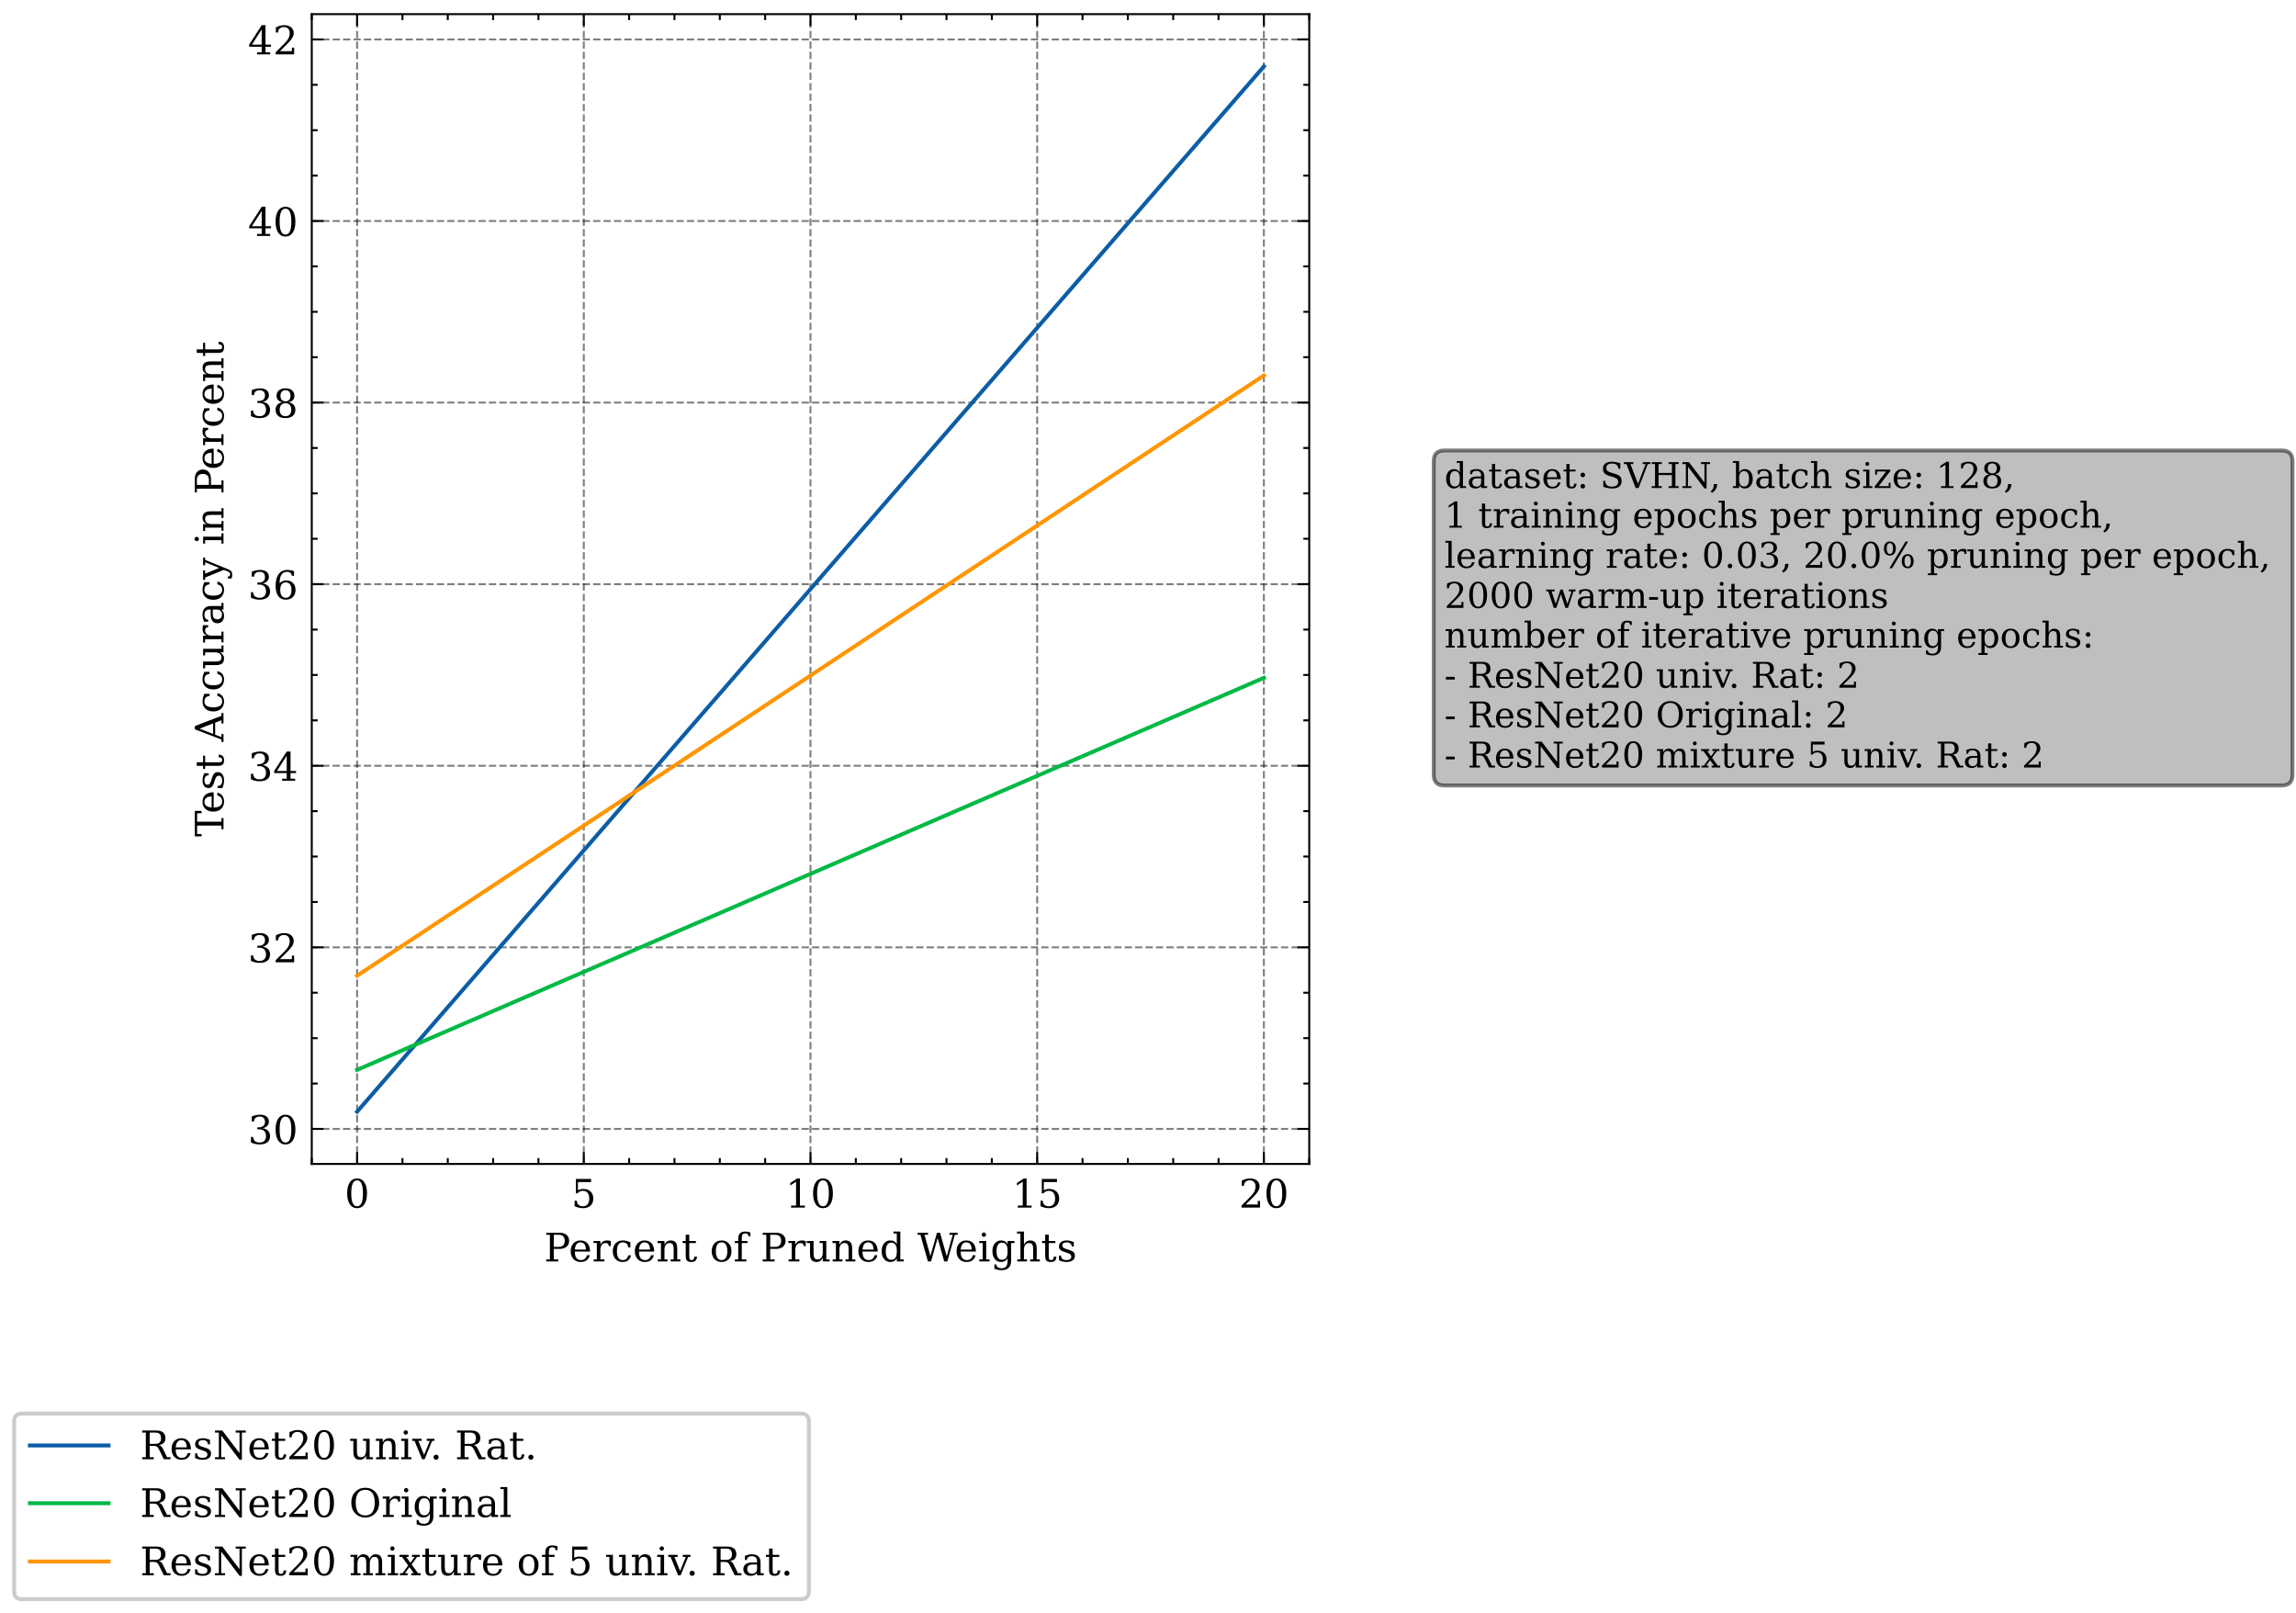 <?xml version="1.0" encoding="utf-8" standalone="no"?>
<!DOCTYPE svg PUBLIC "-//W3C//DTD SVG 1.1//EN"
  "http://www.w3.org/Graphics/SVG/1.1/DTD/svg11.dtd">
<!-- Created with matplotlib (https://matplotlib.org/) -->
<svg height="410.161pt" version="1.1" viewBox="0 0 583.825 410.161" width="583.825pt" xmlns="http://www.w3.org/2000/svg" xmlns:xlink="http://www.w3.org/1999/xlink">
 <defs>
  <style type="text/css">*{stroke-linecap:butt;stroke-linejoin:round;}</style>
 </defs>
 <g id="figure_1">
  <g id="patch_1">
   <path d="M 0 410.161 
L 583.825 410.161 
L 583.825 0 
L 0 0 
z
" style="fill:#ffffff;"/>
  </g>
  <g id="axes_1">
   <g id="patch_2">
    <path d="M 79.276 295.92 
L 332.913 295.92 
L 332.913 3.6 
L 79.276 3.6 
z
" style="fill:#ffffff;"/>
   </g>
   <g id="matplotlib.axis_1">
    <g id="xtick_1">
     <g id="line2d_1">
      <path clip-path="url(#pa2363d58f0)" d="M 90.805 295.92 
L 90.805 3.6 
" style="fill:none;stroke:#000000;stroke-dasharray:1.85,0.8;stroke-dashoffset:0;stroke-opacity:0.5;stroke-width:0.5;"/>
     </g>
     <g id="line2d_2">
      <defs>
       <path d="M 0 0 
L 0 -3 
" id="m6465bd687d" style="stroke:#000000;stroke-width:0.5;"/>
      </defs>
      <g>
       <use style="stroke:#000000;stroke-width:0.5;" x="90.805" xlink:href="#m6465bd687d" y="295.92"/>
      </g>
     </g>
     <g id="line2d_3">
      <defs>
       <path d="M 0 0 
L 0 3 
" id="mc4ca425b34" style="stroke:#000000;stroke-width:0.5;"/>
      </defs>
      <g>
       <use style="stroke:#000000;stroke-width:0.5;" x="90.805" xlink:href="#mc4ca425b34" y="3.6"/>
      </g>
     </g>
     <g id="text_1">
      <!-- 0 -->
      <g transform="translate(87.624 307.018)scale(0.1 -0.1)">
       <defs>
        <path d="M 31.781 3.422 
Q 39.266 3.422 42.969 11.625 
Q 46.688 19.828 46.688 36.375 
Q 46.688 52.984 42.969 61.188 
Q 39.266 69.391 31.781 69.391 
Q 24.312 69.391 20.594 61.188 
Q 16.891 52.984 16.891 36.375 
Q 16.891 19.828 20.594 11.625 
Q 24.312 3.422 31.781 3.422 
z
M 31.781 -1.422 
Q 19.922 -1.422 13.25 8.531 
Q 6.594 18.5 6.594 36.375 
Q 6.594 54.297 13.25 64.25 
Q 19.922 74.219 31.781 74.219 
Q 43.703 74.219 50.344 64.25 
Q 56.984 54.297 56.984 36.375 
Q 56.984 18.5 50.344 8.531 
Q 43.703 -1.422 31.781 -1.422 
z
" id="DejaVuSerif-48"/>
       </defs>
       <use xlink:href="#DejaVuSerif-48"/>
      </g>
     </g>
    </g>
    <g id="xtick_2">
     <g id="line2d_4">
      <path clip-path="url(#pa2363d58f0)" d="M 148.448 295.92 
L 148.448 3.6 
" style="fill:none;stroke:#000000;stroke-dasharray:1.85,0.8;stroke-dashoffset:0;stroke-opacity:0.5;stroke-width:0.5;"/>
     </g>
     <g id="line2d_5">
      <g>
       <use style="stroke:#000000;stroke-width:0.5;" x="148.448" xlink:href="#m6465bd687d" y="295.92"/>
      </g>
     </g>
     <g id="line2d_6">
      <g>
       <use style="stroke:#000000;stroke-width:0.5;" x="148.448" xlink:href="#mc4ca425b34" y="3.6"/>
      </g>
     </g>
     <g id="text_2">
      <!-- 5 -->
      <g transform="translate(145.267 307.018)scale(0.1 -0.1)">
       <defs>
        <path d="M 50.297 72.906 
L 50.297 64.891 
L 16.891 64.891 
L 16.891 44 
Q 19.438 45.75 22.828 46.625 
Q 26.219 47.516 30.422 47.516 
Q 42.234 47.516 49.062 40.969 
Q 55.906 34.422 55.906 23.094 
Q 55.906 11.531 49 5.047 
Q 42.094 -1.422 29.594 -1.422 
Q 24.562 -1.422 19.281 -0.188 
Q 14.016 1.031 8.5 3.516 
L 8.5 17.672 
L 14.016 17.672 
Q 14.453 10.75 18.422 7.078 
Q 22.406 3.422 29.594 3.422 
Q 37.312 3.422 41.453 8.5 
Q 45.609 13.578 45.609 23.094 
Q 45.609 32.562 41.484 37.609 
Q 37.359 42.672 29.594 42.672 
Q 25.203 42.672 21.844 41.109 
Q 18.5 39.547 15.922 36.281 
L 11.719 36.281 
L 11.719 72.906 
z
" id="DejaVuSerif-53"/>
       </defs>
       <use xlink:href="#DejaVuSerif-53"/>
      </g>
     </g>
    </g>
    <g id="xtick_3">
     <g id="line2d_7">
      <path clip-path="url(#pa2363d58f0)" d="M 206.091 295.92 
L 206.091 3.6 
" style="fill:none;stroke:#000000;stroke-dasharray:1.85,0.8;stroke-dashoffset:0;stroke-opacity:0.5;stroke-width:0.5;"/>
     </g>
     <g id="line2d_8">
      <g>
       <use style="stroke:#000000;stroke-width:0.5;" x="206.091" xlink:href="#m6465bd687d" y="295.92"/>
      </g>
     </g>
     <g id="line2d_9">
      <g>
       <use style="stroke:#000000;stroke-width:0.5;" x="206.091" xlink:href="#mc4ca425b34" y="3.6"/>
      </g>
     </g>
     <g id="text_3">
      <!-- 10 -->
      <g transform="translate(199.728 307.018)scale(0.1 -0.1)">
       <defs>
        <path d="M 14.203 0 
L 14.203 5.172 
L 26.906 5.172 
L 26.906 65.828 
L 12.203 56.297 
L 12.203 62.703 
L 29.984 74.219 
L 36.719 74.219 
L 36.719 5.172 
L 49.422 5.172 
L 49.422 0 
z
" id="DejaVuSerif-49"/>
       </defs>
       <use xlink:href="#DejaVuSerif-49"/>
       <use x="63.623" xlink:href="#DejaVuSerif-48"/>
      </g>
     </g>
    </g>
    <g id="xtick_4">
     <g id="line2d_10">
      <path clip-path="url(#pa2363d58f0)" d="M 263.733 295.92 
L 263.733 3.6 
" style="fill:none;stroke:#000000;stroke-dasharray:1.85,0.8;stroke-dashoffset:0;stroke-opacity:0.5;stroke-width:0.5;"/>
     </g>
     <g id="line2d_11">
      <g>
       <use style="stroke:#000000;stroke-width:0.5;" x="263.733" xlink:href="#m6465bd687d" y="295.92"/>
      </g>
     </g>
     <g id="line2d_12">
      <g>
       <use style="stroke:#000000;stroke-width:0.5;" x="263.733" xlink:href="#mc4ca425b34" y="3.6"/>
      </g>
     </g>
     <g id="text_4">
      <!-- 15 -->
      <g transform="translate(257.371 307.018)scale(0.1 -0.1)">
       <use xlink:href="#DejaVuSerif-49"/>
       <use x="63.623" xlink:href="#DejaVuSerif-53"/>
      </g>
     </g>
    </g>
    <g id="xtick_5">
     <g id="line2d_13">
      <path clip-path="url(#pa2363d58f0)" d="M 321.376 295.92 
L 321.376 3.6 
" style="fill:none;stroke:#000000;stroke-dasharray:1.85,0.8;stroke-dashoffset:0;stroke-opacity:0.5;stroke-width:0.5;"/>
     </g>
     <g id="line2d_14">
      <g>
       <use style="stroke:#000000;stroke-width:0.5;" x="321.376" xlink:href="#m6465bd687d" y="295.92"/>
      </g>
     </g>
     <g id="line2d_15">
      <g>
       <use style="stroke:#000000;stroke-width:0.5;" x="321.376" xlink:href="#mc4ca425b34" y="3.6"/>
      </g>
     </g>
     <g id="text_5">
      <!-- 20 -->
      <g transform="translate(315.013 307.018)scale(0.1 -0.1)">
       <defs>
        <path d="M 12.797 55.516 
L 7.328 55.516 
L 7.328 68.5 
Q 12.547 71.297 17.844 72.75 
Q 23.141 74.219 28.219 74.219 
Q 39.594 74.219 46.188 68.703 
Q 52.781 63.188 52.781 53.719 
Q 52.781 43.016 37.844 28.125 
Q 36.672 27 36.078 26.422 
L 17.672 8.016 
L 48.094 8.016 
L 48.094 17 
L 53.812 17 
L 53.812 0 
L 6.781 0 
L 6.781 5.328 
L 28.906 27.391 
Q 36.234 34.719 39.359 40.844 
Q 42.484 46.969 42.484 53.719 
Q 42.484 61.078 38.641 65.234 
Q 34.812 69.391 28.078 69.391 
Q 21.094 69.391 17.281 65.922 
Q 13.484 62.453 12.797 55.516 
z
" id="DejaVuSerif-50"/>
       </defs>
       <use xlink:href="#DejaVuSerif-50"/>
       <use x="63.623" xlink:href="#DejaVuSerif-48"/>
      </g>
     </g>
    </g>
    <g id="xtick_6">
     <g id="line2d_16">
      <defs>
       <path d="M 0 0 
L 0 -1.5 
" id="m3643cef98a" style="stroke:#000000;stroke-width:0.5;"/>
      </defs>
      <g>
       <use style="stroke:#000000;stroke-width:0.5;" x="79.277" xlink:href="#m3643cef98a" y="295.92"/>
      </g>
     </g>
     <g id="line2d_17">
      <defs>
       <path d="M 0 0 
L 0 1.5 
" id="me9cd6fe275" style="stroke:#000000;stroke-width:0.5;"/>
      </defs>
      <g>
       <use style="stroke:#000000;stroke-width:0.5;" x="79.277" xlink:href="#me9cd6fe275" y="3.6"/>
      </g>
     </g>
    </g>
    <g id="xtick_7">
     <g id="line2d_18">
      <g>
       <use style="stroke:#000000;stroke-width:0.5;" x="102.334" xlink:href="#m3643cef98a" y="295.92"/>
      </g>
     </g>
     <g id="line2d_19">
      <g>
       <use style="stroke:#000000;stroke-width:0.5;" x="102.334" xlink:href="#me9cd6fe275" y="3.6"/>
      </g>
     </g>
    </g>
    <g id="xtick_8">
     <g id="line2d_20">
      <g>
       <use style="stroke:#000000;stroke-width:0.5;" x="113.862" xlink:href="#m3643cef98a" y="295.92"/>
      </g>
     </g>
     <g id="line2d_21">
      <g>
       <use style="stroke:#000000;stroke-width:0.5;" x="113.862" xlink:href="#me9cd6fe275" y="3.6"/>
      </g>
     </g>
    </g>
    <g id="xtick_9">
     <g id="line2d_22">
      <g>
       <use style="stroke:#000000;stroke-width:0.5;" x="125.391" xlink:href="#m3643cef98a" y="295.92"/>
      </g>
     </g>
     <g id="line2d_23">
      <g>
       <use style="stroke:#000000;stroke-width:0.5;" x="125.391" xlink:href="#me9cd6fe275" y="3.6"/>
      </g>
     </g>
    </g>
    <g id="xtick_10">
     <g id="line2d_24">
      <g>
       <use style="stroke:#000000;stroke-width:0.5;" x="136.919" xlink:href="#m3643cef98a" y="295.92"/>
      </g>
     </g>
     <g id="line2d_25">
      <g>
       <use style="stroke:#000000;stroke-width:0.5;" x="136.919" xlink:href="#me9cd6fe275" y="3.6"/>
      </g>
     </g>
    </g>
    <g id="xtick_11">
     <g id="line2d_26">
      <g>
       <use style="stroke:#000000;stroke-width:0.5;" x="159.976" xlink:href="#m3643cef98a" y="295.92"/>
      </g>
     </g>
     <g id="line2d_27">
      <g>
       <use style="stroke:#000000;stroke-width:0.5;" x="159.976" xlink:href="#me9cd6fe275" y="3.6"/>
      </g>
     </g>
    </g>
    <g id="xtick_12">
     <g id="line2d_28">
      <g>
       <use style="stroke:#000000;stroke-width:0.5;" x="171.505" xlink:href="#m3643cef98a" y="295.92"/>
      </g>
     </g>
     <g id="line2d_29">
      <g>
       <use style="stroke:#000000;stroke-width:0.5;" x="171.505" xlink:href="#me9cd6fe275" y="3.6"/>
      </g>
     </g>
    </g>
    <g id="xtick_13">
     <g id="line2d_30">
      <g>
       <use style="stroke:#000000;stroke-width:0.5;" x="183.033" xlink:href="#m3643cef98a" y="295.92"/>
      </g>
     </g>
     <g id="line2d_31">
      <g>
       <use style="stroke:#000000;stroke-width:0.5;" x="183.033" xlink:href="#me9cd6fe275" y="3.6"/>
      </g>
     </g>
    </g>
    <g id="xtick_14">
     <g id="line2d_32">
      <g>
       <use style="stroke:#000000;stroke-width:0.5;" x="194.562" xlink:href="#m3643cef98a" y="295.92"/>
      </g>
     </g>
     <g id="line2d_33">
      <g>
       <use style="stroke:#000000;stroke-width:0.5;" x="194.562" xlink:href="#me9cd6fe275" y="3.6"/>
      </g>
     </g>
    </g>
    <g id="xtick_15">
     <g id="line2d_34">
      <g>
       <use style="stroke:#000000;stroke-width:0.5;" x="217.619" xlink:href="#m3643cef98a" y="295.92"/>
      </g>
     </g>
     <g id="line2d_35">
      <g>
       <use style="stroke:#000000;stroke-width:0.5;" x="217.619" xlink:href="#me9cd6fe275" y="3.6"/>
      </g>
     </g>
    </g>
    <g id="xtick_16">
     <g id="line2d_36">
      <g>
       <use style="stroke:#000000;stroke-width:0.5;" x="229.148" xlink:href="#m3643cef98a" y="295.92"/>
      </g>
     </g>
     <g id="line2d_37">
      <g>
       <use style="stroke:#000000;stroke-width:0.5;" x="229.148" xlink:href="#me9cd6fe275" y="3.6"/>
      </g>
     </g>
    </g>
    <g id="xtick_17">
     <g id="line2d_38">
      <g>
       <use style="stroke:#000000;stroke-width:0.5;" x="240.676" xlink:href="#m3643cef98a" y="295.92"/>
      </g>
     </g>
     <g id="line2d_39">
      <g>
       <use style="stroke:#000000;stroke-width:0.5;" x="240.676" xlink:href="#me9cd6fe275" y="3.6"/>
      </g>
     </g>
    </g>
    <g id="xtick_18">
     <g id="line2d_40">
      <g>
       <use style="stroke:#000000;stroke-width:0.5;" x="252.205" xlink:href="#m3643cef98a" y="295.92"/>
      </g>
     </g>
     <g id="line2d_41">
      <g>
       <use style="stroke:#000000;stroke-width:0.5;" x="252.205" xlink:href="#me9cd6fe275" y="3.6"/>
      </g>
     </g>
    </g>
    <g id="xtick_19">
     <g id="line2d_42">
      <g>
       <use style="stroke:#000000;stroke-width:0.5;" x="275.262" xlink:href="#m3643cef98a" y="295.92"/>
      </g>
     </g>
     <g id="line2d_43">
      <g>
       <use style="stroke:#000000;stroke-width:0.5;" x="275.262" xlink:href="#me9cd6fe275" y="3.6"/>
      </g>
     </g>
    </g>
    <g id="xtick_20">
     <g id="line2d_44">
      <g>
       <use style="stroke:#000000;stroke-width:0.5;" x="286.79" xlink:href="#m3643cef98a" y="295.92"/>
      </g>
     </g>
     <g id="line2d_45">
      <g>
       <use style="stroke:#000000;stroke-width:0.5;" x="286.79" xlink:href="#me9cd6fe275" y="3.6"/>
      </g>
     </g>
    </g>
    <g id="xtick_21">
     <g id="line2d_46">
      <g>
       <use style="stroke:#000000;stroke-width:0.5;" x="298.319" xlink:href="#m3643cef98a" y="295.92"/>
      </g>
     </g>
     <g id="line2d_47">
      <g>
       <use style="stroke:#000000;stroke-width:0.5;" x="298.319" xlink:href="#me9cd6fe275" y="3.6"/>
      </g>
     </g>
    </g>
    <g id="xtick_22">
     <g id="line2d_48">
      <g>
       <use style="stroke:#000000;stroke-width:0.5;" x="309.847" xlink:href="#m3643cef98a" y="295.92"/>
      </g>
     </g>
     <g id="line2d_49">
      <g>
       <use style="stroke:#000000;stroke-width:0.5;" x="309.847" xlink:href="#me9cd6fe275" y="3.6"/>
      </g>
     </g>
    </g>
    <g id="xtick_23">
     <g id="line2d_50">
      <g>
       <use style="stroke:#000000;stroke-width:0.5;" x="332.904" xlink:href="#m3643cef98a" y="295.92"/>
      </g>
     </g>
     <g id="line2d_51">
      <g>
       <use style="stroke:#000000;stroke-width:0.5;" x="332.904" xlink:href="#me9cd6fe275" y="3.6"/>
      </g>
     </g>
    </g>
    <g id="text_6">
     <!-- Percent of Pruned Weights -->
     <g transform="translate(138.347 320.697)scale(0.1 -0.1)">
      <defs>
       <path d="M 24.703 37.109 
L 37.594 37.109 
Q 44.875 37.109 48.672 41.031 
Q 52.484 44.969 52.484 52.391 
Q 52.484 59.859 48.672 63.766 
Q 44.875 67.672 37.594 67.672 
L 24.703 67.672 
z
M 5.516 0 
L 5.516 5.172 
L 14.797 5.172 
L 14.797 67.672 
L 5.516 67.672 
L 5.516 72.906 
L 39.984 72.906 
Q 50.922 72.906 57.312 67.359 
Q 63.719 61.812 63.719 52.391 
Q 63.719 43.016 57.312 37.453 
Q 50.922 31.891 39.984 31.891 
L 24.703 31.891 
L 24.703 5.172 
L 35.984 5.172 
L 35.984 0 
z
" id="DejaVuSerif-80"/>
       <path d="M 54.203 25 
L 15.484 25 
L 15.484 24.609 
Q 15.484 14.109 19.438 8.766 
Q 23.391 3.422 31.109 3.422 
Q 37.016 3.422 40.797 6.516 
Q 44.578 9.625 46.094 15.719 
L 53.328 15.719 
Q 51.172 7.172 45.375 2.875 
Q 39.594 -1.422 30.172 -1.422 
Q 18.797 -1.422 11.891 6.078 
Q 4.984 13.578 4.984 25.984 
Q 4.984 38.281 11.766 45.797 
Q 18.562 53.328 29.594 53.328 
Q 41.359 53.328 47.656 46.062 
Q 53.953 38.812 54.203 25 
z
M 43.609 30.172 
Q 43.312 39.266 39.766 43.875 
Q 36.234 48.484 29.594 48.484 
Q 23.391 48.484 19.828 43.844 
Q 16.266 39.203 15.484 30.172 
z
" id="DejaVuSerif-101"/>
       <path d="M 47.797 52 
L 47.797 39.016 
L 42.625 39.016 
Q 42.391 42.875 40.484 44.781 
Q 38.578 46.688 34.906 46.688 
Q 28.266 46.688 24.719 42.094 
Q 21.188 37.5 21.188 28.906 
L 21.188 5.172 
L 31.594 5.172 
L 31.594 0 
L 4.109 0 
L 4.109 5.172 
L 12.203 5.172 
L 12.203 46.781 
L 3.609 46.781 
L 3.609 51.906 
L 21.188 51.906 
L 21.188 42.672 
Q 23.828 48.094 27.969 50.703 
Q 32.125 53.328 38.094 53.328 
Q 40.281 53.328 42.703 52.984 
Q 45.125 52.641 47.797 52 
z
" id="DejaVuSerif-114"/>
       <path d="M 51.422 15.578 
Q 49.516 7.281 44.094 2.922 
Q 38.672 -1.422 30.078 -1.422 
Q 18.75 -1.422 11.859 6.078 
Q 4.984 13.578 4.984 25.984 
Q 4.984 38.422 11.859 45.875 
Q 18.75 53.328 30.078 53.328 
Q 35.016 53.328 39.891 52.172 
Q 44.781 51.031 49.703 48.688 
L 49.703 35.406 
L 44.484 35.406 
Q 43.453 42.234 40.016 45.359 
Q 36.578 48.484 30.172 48.484 
Q 22.906 48.484 19.188 42.844 
Q 15.484 37.203 15.484 25.984 
Q 15.484 14.75 19.172 9.078 
Q 22.859 3.422 30.172 3.422 
Q 35.984 3.422 39.453 6.438 
Q 42.922 9.469 44.188 15.578 
z
" id="DejaVuSerif-99"/>
       <path d="M 4.109 0 
L 4.109 5.172 
L 12.203 5.172 
L 12.203 46.688 
L 3.609 46.688 
L 3.609 51.906 
L 21.188 51.906 
L 21.188 42.672 
Q 23.688 47.953 27.656 50.641 
Q 31.641 53.328 36.922 53.328 
Q 45.516 53.328 49.562 48.391 
Q 53.609 43.453 53.609 33.016 
L 53.609 5.172 
L 61.625 5.172 
L 61.625 0 
L 36.812 0 
L 36.812 5.172 
L 44.578 5.172 
L 44.578 30.172 
Q 44.578 39.703 42.234 43.234 
Q 39.891 46.781 33.984 46.781 
Q 27.734 46.781 24.453 42.203 
Q 21.188 37.641 21.188 28.906 
L 21.188 5.172 
L 29 5.172 
L 29 0 
z
" id="DejaVuSerif-110"/>
       <path d="M 10.797 46.688 
L 2.875 46.688 
L 2.875 51.906 
L 10.797 51.906 
L 10.797 68.016 
L 19.828 68.016 
L 19.828 51.906 
L 36.719 51.906 
L 36.719 46.688 
L 19.828 46.688 
L 19.828 13.719 
Q 19.828 7.125 21.094 5.266 
Q 22.359 3.422 25.781 3.422 
Q 29.297 3.422 30.906 5.484 
Q 32.516 7.562 32.625 12.203 
L 39.406 12.203 
Q 39.016 5.125 35.547 1.844 
Q 32.078 -1.422 25 -1.422 
Q 17.234 -1.422 14.016 2.016 
Q 10.797 5.469 10.797 13.719 
z
" id="DejaVuSerif-116"/>
       <path id="DejaVuSerif-32"/>
       <path d="M 30.078 3.422 
Q 37.312 3.422 40.984 9.125 
Q 44.672 14.844 44.672 25.984 
Q 44.672 37.109 40.984 42.797 
Q 37.312 48.484 30.078 48.484 
Q 22.859 48.484 19.172 42.797 
Q 15.484 37.109 15.484 25.984 
Q 15.484 14.844 19.188 9.125 
Q 22.906 3.422 30.078 3.422 
z
M 30.078 -1.422 
Q 18.75 -1.422 11.859 6.078 
Q 4.984 13.578 4.984 25.984 
Q 4.984 38.375 11.844 45.844 
Q 18.703 53.328 30.078 53.328 
Q 41.453 53.328 48.312 45.844 
Q 55.172 38.375 55.172 25.984 
Q 55.172 13.578 48.312 6.078 
Q 41.453 -1.422 30.078 -1.422 
z
" id="DejaVuSerif-111"/>
       <path d="M 43.016 63.719 
L 38.281 63.719 
Q 38.234 67.391 36.203 69.281 
Q 34.188 71.188 30.328 71.188 
Q 25.297 71.188 23.234 68.422 
Q 21.188 65.672 21.188 58.594 
L 21.188 51.906 
L 35.688 51.906 
L 35.688 46.688 
L 21.188 46.688 
L 21.188 5.172 
L 32.719 5.172 
L 32.719 0 
L 3.609 0 
L 3.609 5.172 
L 12.203 5.172 
L 12.203 46.688 
L 3.609 46.688 
L 3.609 51.906 
L 12.203 51.906 
L 12.203 58.406 
Q 12.203 67.094 16.719 71.531 
Q 21.234 75.984 29.984 75.984 
Q 33.25 75.984 36.516 75.391 
Q 39.797 74.812 43.016 73.578 
z
" id="DejaVuSerif-102"/>
       <path d="M 35.406 51.906 
L 52.203 51.906 
L 52.203 5.172 
L 60.688 5.172 
L 60.688 0 
L 43.219 0 
L 43.219 9.188 
Q 40.719 4 36.766 1.281 
Q 32.812 -1.422 27.594 -1.422 
Q 18.953 -1.422 14.875 3.484 
Q 10.797 8.406 10.797 18.891 
L 10.797 46.688 
L 2.688 46.688 
L 2.688 51.906 
L 19.828 51.906 
L 19.828 21.688 
Q 19.828 12.203 22.141 8.688 
Q 24.469 5.172 30.422 5.172 
Q 36.672 5.172 39.938 9.766 
Q 43.219 14.359 43.219 23.094 
L 43.219 46.688 
L 35.406 46.688 
z
" id="DejaVuSerif-117"/>
       <path d="M 52.484 5.172 
L 61.078 5.172 
L 61.078 0 
L 43.5 0 
L 43.5 8.109 
Q 40.875 3.219 36.797 0.891 
Q 32.719 -1.422 26.703 -1.422 
Q 17.141 -1.422 11.062 6.172 
Q 4.984 13.766 4.984 25.984 
Q 4.984 38.188 11.031 45.75 
Q 17.094 53.328 26.703 53.328 
Q 32.719 53.328 36.797 51 
Q 40.875 48.688 43.5 43.797 
L 43.5 70.797 
L 35.016 70.797 
L 35.016 75.984 
L 52.484 75.984 
z
M 43.5 23.391 
L 43.5 28.516 
Q 43.5 37.844 39.906 42.766 
Q 36.328 47.703 29.5 47.703 
Q 22.562 47.703 19.016 42.234 
Q 15.484 36.766 15.484 25.984 
Q 15.484 15.234 19.016 9.719 
Q 22.562 4.203 29.5 4.203 
Q 36.328 4.203 39.906 9.109 
Q 43.5 14.016 43.5 23.391 
z
" id="DejaVuSerif-100"/>
       <path d="M 76.219 0 
L 68.219 0 
L 51.516 59.281 
L 34.812 0 
L 26.812 0 
L 7.719 67.672 
L 0.484 67.672 
L 0.484 72.906 
L 27.094 72.906 
L 27.094 67.672 
L 18.016 67.672 
L 33.203 13.812 
L 49.812 72.906 
L 57.719 72.906 
L 74.609 13.188 
L 89.891 67.672 
L 81.5 67.672 
L 81.5 72.906 
L 102.484 72.906 
L 102.484 67.672 
L 95.312 67.672 
z
" id="DejaVuSerif-87"/>
       <path d="M 9.719 68.016 
Q 9.719 70.266 11.344 71.922 
Q 12.984 73.578 15.281 73.578 
Q 17.531 73.578 19.156 71.922 
Q 20.797 70.266 20.797 68.016 
Q 20.797 65.719 19.188 64.109 
Q 17.578 62.5 15.281 62.5 
Q 12.984 62.5 11.344 64.109 
Q 9.719 65.719 9.719 68.016 
z
M 21.188 5.172 
L 29.688 5.172 
L 29.688 0 
L 3.609 0 
L 3.609 5.172 
L 12.203 5.172 
L 12.203 46.688 
L 3.609 46.688 
L 3.609 51.906 
L 21.188 51.906 
z
" id="DejaVuSerif-105"/>
       <path d="M 52.484 46.688 
L 52.484 1.125 
Q 52.484 -10.062 46.328 -16.141 
Q 40.188 -22.219 28.812 -22.219 
Q 23.688 -22.219 19 -21.281 
Q 14.312 -20.359 10.016 -18.5 
L 10.016 -7.625 
L 14.703 -7.625 
Q 15.578 -12.703 18.844 -15.047 
Q 22.125 -17.391 28.219 -17.391 
Q 36.141 -17.391 39.812 -12.922 
Q 43.5 -8.453 43.5 1.125 
L 43.5 8.109 
Q 40.875 3.219 36.797 0.891 
Q 32.719 -1.422 26.703 -1.422 
Q 17.141 -1.422 11.062 6.172 
Q 4.984 13.766 4.984 25.984 
Q 4.984 38.188 11.031 45.75 
Q 17.094 53.328 26.703 53.328 
Q 32.719 53.328 36.797 51 
Q 40.875 48.688 43.5 43.797 
L 43.5 51.906 
L 61.078 51.906 
L 61.078 46.688 
z
M 43.5 28.516 
Q 43.5 37.844 39.906 42.766 
Q 36.328 47.703 29.5 47.703 
Q 22.562 47.703 19.016 42.234 
Q 15.484 36.766 15.484 25.984 
Q 15.484 15.234 19.016 9.719 
Q 22.562 4.203 29.5 4.203 
Q 36.328 4.203 39.906 9.109 
Q 43.5 14.016 43.5 23.391 
z
" id="DejaVuSerif-103"/>
       <path d="M 4.109 0 
L 4.109 5.172 
L 12.203 5.172 
L 12.203 70.797 
L 3.609 70.797 
L 3.609 75.984 
L 21.188 75.984 
L 21.188 42.672 
Q 23.688 47.953 27.656 50.641 
Q 31.641 53.328 36.922 53.328 
Q 45.516 53.328 49.562 48.391 
Q 53.609 43.453 53.609 33.016 
L 53.609 5.172 
L 61.625 5.172 
L 61.625 0 
L 36.812 0 
L 36.812 5.172 
L 44.578 5.172 
L 44.578 30.172 
Q 44.578 39.703 42.25 43.188 
Q 39.938 46.688 33.984 46.688 
Q 27.734 46.688 24.453 42.141 
Q 21.188 37.594 21.188 28.906 
L 21.188 5.172 
L 29 5.172 
L 29 0 
z
" id="DejaVuSerif-104"/>
       <path d="M 5.609 2.875 
L 5.609 14.984 
L 10.797 14.984 
Q 10.984 9.188 14.422 6.297 
Q 17.875 3.422 24.609 3.422 
Q 30.672 3.422 33.844 5.688 
Q 37.016 7.953 37.016 12.312 
Q 37.016 15.719 34.688 17.812 
Q 32.375 19.922 24.906 22.312 
L 18.406 24.516 
Q 11.719 26.656 8.719 29.875 
Q 5.719 33.109 5.719 38.094 
Q 5.719 45.219 10.938 49.266 
Q 16.156 53.328 25.391 53.328 
Q 29.5 53.328 34.031 52.25 
Q 38.578 51.172 43.406 49.125 
L 43.406 37.797 
L 38.234 37.797 
Q 38.031 42.828 34.703 45.656 
Q 31.391 48.484 25.688 48.484 
Q 20.016 48.484 17.109 46.484 
Q 14.203 44.484 14.203 40.484 
Q 14.203 37.203 16.406 35.219 
Q 18.609 33.25 25.203 31.203 
L 32.328 29 
Q 39.703 26.703 42.938 23.266 
Q 46.188 19.828 46.188 14.406 
Q 46.188 7.031 40.547 2.797 
Q 34.906 -1.422 25 -1.422 
Q 19.969 -1.422 15.188 -0.344 
Q 10.406 0.734 5.609 2.875 
z
" id="DejaVuSerif-115"/>
      </defs>
      <use xlink:href="#DejaVuSerif-80"/>
      <use x="62.785" xlink:href="#DejaVuSerif-101"/>
      <use x="121.965" xlink:href="#DejaVuSerif-114"/>
      <use x="169.768" xlink:href="#DejaVuSerif-99"/>
      <use x="225.773" xlink:href="#DejaVuSerif-101"/>
      <use x="284.953" xlink:href="#DejaVuSerif-110"/>
      <use x="349.357" xlink:href="#DejaVuSerif-116"/>
      <use x="389.543" xlink:href="#DejaVuSerif-32"/>
      <use x="421.33" xlink:href="#DejaVuSerif-111"/>
      <use x="481.535" xlink:href="#DejaVuSerif-102"/>
      <use x="518.547" xlink:href="#DejaVuSerif-32"/>
      <use x="550.334" xlink:href="#DejaVuSerif-80"/>
      <use x="617.619" xlink:href="#DejaVuSerif-114"/>
      <use x="665.422" xlink:href="#DejaVuSerif-117"/>
      <use x="729.826" xlink:href="#DejaVuSerif-110"/>
      <use x="794.23" xlink:href="#DejaVuSerif-101"/>
      <use x="853.41" xlink:href="#DejaVuSerif-100"/>
      <use x="917.424" xlink:href="#DejaVuSerif-32"/>
      <use x="949.211" xlink:href="#DejaVuSerif-87"/>
      <use x="1043.869" xlink:href="#DejaVuSerif-101"/>
      <use x="1103.049" xlink:href="#DejaVuSerif-105"/>
      <use x="1135.031" xlink:href="#DejaVuSerif-103"/>
      <use x="1199.045" xlink:href="#DejaVuSerif-104"/>
      <use x="1263.449" xlink:href="#DejaVuSerif-116"/>
      <use x="1303.635" xlink:href="#DejaVuSerif-115"/>
     </g>
    </g>
   </g>
   <g id="matplotlib.axis_2">
    <g id="ytick_1">
     <g id="line2d_52">
      <path clip-path="url(#pa2363d58f0)" d="M 79.276 287.013 
L 332.913 287.013 
" style="fill:none;stroke:#000000;stroke-dasharray:1.85,0.8;stroke-dashoffset:0;stroke-opacity:0.5;stroke-width:0.5;"/>
     </g>
     <g id="line2d_53">
      <defs>
       <path d="M 0 0 
L 3 0 
" id="m0c16a6926a" style="stroke:#000000;stroke-width:0.5;"/>
      </defs>
      <g>
       <use style="stroke:#000000;stroke-width:0.5;" x="79.276" xlink:href="#m0c16a6926a" y="287.013"/>
      </g>
     </g>
     <g id="line2d_54">
      <defs>
       <path d="M 0 0 
L -3 0 
" id="m0e0ee02814" style="stroke:#000000;stroke-width:0.5;"/>
      </defs>
      <g>
       <use style="stroke:#000000;stroke-width:0.5;" x="332.913" xlink:href="#m0e0ee02814" y="287.013"/>
      </g>
     </g>
     <g id="text_7">
      <!-- 30 -->
      <g transform="translate(63.051 290.812)scale(0.1 -0.1)">
       <defs>
        <path d="M 9.719 69.828 
Q 15.438 71.969 20.672 73.094 
Q 25.922 74.219 30.516 74.219 
Q 41.219 74.219 47.219 69.594 
Q 53.219 64.984 53.219 56.781 
Q 53.219 50.203 49.062 45.781 
Q 44.922 41.359 37.312 39.797 
Q 46.297 38.531 51.25 33.281 
Q 56.203 28.031 56.203 19.672 
Q 56.203 9.469 49.344 4.016 
Q 42.484 -1.422 29.594 -1.422 
Q 23.875 -1.422 18.422 -0.188 
Q 12.984 1.031 7.625 3.516 
L 7.625 17.672 
L 13.094 17.672 
Q 13.578 10.641 17.828 7.031 
Q 22.078 3.422 29.781 3.422 
Q 37.25 3.422 41.578 7.734 
Q 45.906 12.062 45.906 19.578 
Q 45.906 28.172 41.453 32.594 
Q 37.016 37.016 28.422 37.016 
L 23.781 37.016 
L 23.781 42 
L 26.219 42 
Q 34.766 42 39.031 45.531 
Q 43.312 49.078 43.312 56.203 
Q 43.312 62.594 39.797 65.984 
Q 36.281 69.391 29.688 69.391 
Q 23.094 69.391 19.453 66.266 
Q 15.828 63.141 15.188 56.984 
L 9.719 56.984 
z
" id="DejaVuSerif-51"/>
       </defs>
       <use xlink:href="#DejaVuSerif-51"/>
       <use x="63.623" xlink:href="#DejaVuSerif-48"/>
      </g>
     </g>
    </g>
    <g id="ytick_2">
     <g id="line2d_55">
      <path clip-path="url(#pa2363d58f0)" d="M 79.276 240.848 
L 332.913 240.848 
" style="fill:none;stroke:#000000;stroke-dasharray:1.85,0.8;stroke-dashoffset:0;stroke-opacity:0.5;stroke-width:0.5;"/>
     </g>
     <g id="line2d_56">
      <g>
       <use style="stroke:#000000;stroke-width:0.5;" x="79.276" xlink:href="#m0c16a6926a" y="240.848"/>
      </g>
     </g>
     <g id="line2d_57">
      <g>
       <use style="stroke:#000000;stroke-width:0.5;" x="332.913" xlink:href="#m0e0ee02814" y="240.848"/>
      </g>
     </g>
     <g id="text_8">
      <!-- 32 -->
      <g transform="translate(63.051 244.647)scale(0.1 -0.1)">
       <use xlink:href="#DejaVuSerif-51"/>
       <use x="63.623" xlink:href="#DejaVuSerif-50"/>
      </g>
     </g>
    </g>
    <g id="ytick_3">
     <g id="line2d_58">
      <path clip-path="url(#pa2363d58f0)" d="M 79.276 194.682 
L 332.913 194.682 
" style="fill:none;stroke:#000000;stroke-dasharray:1.85,0.8;stroke-dashoffset:0;stroke-opacity:0.5;stroke-width:0.5;"/>
     </g>
     <g id="line2d_59">
      <g>
       <use style="stroke:#000000;stroke-width:0.5;" x="79.276" xlink:href="#m0c16a6926a" y="194.682"/>
      </g>
     </g>
     <g id="line2d_60">
      <g>
       <use style="stroke:#000000;stroke-width:0.5;" x="332.913" xlink:href="#m0e0ee02814" y="194.682"/>
      </g>
     </g>
     <g id="text_9">
      <!-- 34 -->
      <g transform="translate(63.051 198.481)scale(0.1 -0.1)">
       <defs>
        <path d="M 34.906 24.703 
L 34.906 63.484 
L 10.016 24.703 
z
M 56.391 0 
L 23.188 0 
L 23.188 5.172 
L 34.906 5.172 
L 34.906 19.484 
L 3.078 19.484 
L 3.078 24.812 
L 35.016 74.219 
L 44.672 74.219 
L 44.672 24.703 
L 58.594 24.703 
L 58.594 19.484 
L 44.672 19.484 
L 44.672 5.172 
L 56.391 5.172 
z
" id="DejaVuSerif-52"/>
       </defs>
       <use xlink:href="#DejaVuSerif-51"/>
       <use x="63.623" xlink:href="#DejaVuSerif-52"/>
      </g>
     </g>
    </g>
    <g id="ytick_4">
     <g id="line2d_61">
      <path clip-path="url(#pa2363d58f0)" d="M 79.276 148.517 
L 332.913 148.517 
" style="fill:none;stroke:#000000;stroke-dasharray:1.85,0.8;stroke-dashoffset:0;stroke-opacity:0.5;stroke-width:0.5;"/>
     </g>
     <g id="line2d_62">
      <g>
       <use style="stroke:#000000;stroke-width:0.5;" x="79.276" xlink:href="#m0c16a6926a" y="148.517"/>
      </g>
     </g>
     <g id="line2d_63">
      <g>
       <use style="stroke:#000000;stroke-width:0.5;" x="332.913" xlink:href="#m0e0ee02814" y="148.517"/>
      </g>
     </g>
     <g id="text_10">
      <!-- 36 -->
      <g transform="translate(63.051 152.316)scale(0.1 -0.1)">
       <defs>
        <path d="M 32.719 3.422 
Q 39.594 3.422 43.297 8.469 
Q 47.016 13.531 47.016 23 
Q 47.016 32.469 43.297 37.516 
Q 39.594 42.578 32.719 42.578 
Q 25.734 42.578 22.062 37.688 
Q 18.406 32.812 18.406 23.578 
Q 18.406 13.875 22.109 8.641 
Q 25.828 3.422 32.719 3.422 
z
M 16.797 40.141 
Q 20.125 43.797 24.312 45.594 
Q 28.516 47.406 33.797 47.406 
Q 44.672 47.406 51 40.859 
Q 57.328 34.328 57.328 23 
Q 57.328 11.922 50.516 5.25 
Q 43.703 -1.422 32.328 -1.422 
Q 19.969 -1.422 13.328 7.781 
Q 6.688 17 6.688 34.078 
Q 6.688 53.219 14.547 63.719 
Q 22.406 74.219 36.719 74.219 
Q 40.578 74.219 44.828 73.484 
Q 49.078 72.75 53.516 71.297 
L 53.516 59.281 
L 48 59.281 
Q 47.406 64.203 44.234 66.797 
Q 41.062 69.391 35.688 69.391 
Q 26.219 69.391 21.578 62.203 
Q 16.938 55.031 16.797 40.141 
z
" id="DejaVuSerif-54"/>
       </defs>
       <use xlink:href="#DejaVuSerif-51"/>
       <use x="63.623" xlink:href="#DejaVuSerif-54"/>
      </g>
     </g>
    </g>
    <g id="ytick_5">
     <g id="line2d_64">
      <path clip-path="url(#pa2363d58f0)" d="M 79.276 102.351 
L 332.913 102.351 
" style="fill:none;stroke:#000000;stroke-dasharray:1.85,0.8;stroke-dashoffset:0;stroke-opacity:0.5;stroke-width:0.5;"/>
     </g>
     <g id="line2d_65">
      <g>
       <use style="stroke:#000000;stroke-width:0.5;" x="79.276" xlink:href="#m0c16a6926a" y="102.351"/>
      </g>
     </g>
     <g id="line2d_66">
      <g>
       <use style="stroke:#000000;stroke-width:0.5;" x="332.913" xlink:href="#m0e0ee02814" y="102.351"/>
      </g>
     </g>
     <g id="text_11">
      <!-- 38 -->
      <g transform="translate(63.051 106.151)scale(0.1 -0.1)">
       <defs>
        <path d="M 46.578 19.922 
Q 46.578 27.734 42.688 32.047 
Q 38.812 36.375 31.781 36.375 
Q 24.75 36.375 20.875 32.047 
Q 17 27.734 17 19.922 
Q 17 12.062 20.875 7.734 
Q 24.75 3.422 31.781 3.422 
Q 38.812 3.422 42.688 7.734 
Q 46.578 12.062 46.578 19.922 
z
M 44.578 55.328 
Q 44.578 61.969 41.203 65.672 
Q 37.844 69.391 31.781 69.391 
Q 25.781 69.391 22.391 65.672 
Q 19 61.969 19 55.328 
Q 19 48.641 22.391 44.922 
Q 25.781 41.219 31.781 41.219 
Q 37.844 41.219 41.203 44.922 
Q 44.578 48.641 44.578 55.328 
z
M 39.312 38.812 
Q 47.609 37.703 52.25 32.688 
Q 56.891 27.688 56.891 19.922 
Q 56.891 9.672 50.391 4.125 
Q 43.891 -1.422 31.781 -1.422 
Q 19.734 -1.422 13.203 4.125 
Q 6.688 9.672 6.688 19.922 
Q 6.688 27.688 11.328 32.688 
Q 15.969 37.703 24.312 38.812 
Q 16.938 40.141 13 44.406 
Q 9.078 48.688 9.078 55.328 
Q 9.078 64.109 15.125 69.156 
Q 21.188 74.219 31.781 74.219 
Q 42.391 74.219 48.438 69.156 
Q 54.5 64.109 54.5 55.328 
Q 54.5 48.688 50.562 44.406 
Q 46.625 40.141 39.312 38.812 
z
" id="DejaVuSerif-56"/>
       </defs>
       <use xlink:href="#DejaVuSerif-51"/>
       <use x="63.623" xlink:href="#DejaVuSerif-56"/>
      </g>
     </g>
    </g>
    <g id="ytick_6">
     <g id="line2d_67">
      <path clip-path="url(#pa2363d58f0)" d="M 79.276 56.186 
L 332.913 56.186 
" style="fill:none;stroke:#000000;stroke-dasharray:1.85,0.8;stroke-dashoffset:0;stroke-opacity:0.5;stroke-width:0.5;"/>
     </g>
     <g id="line2d_68">
      <g>
       <use style="stroke:#000000;stroke-width:0.5;" x="79.276" xlink:href="#m0c16a6926a" y="56.186"/>
      </g>
     </g>
     <g id="line2d_69">
      <g>
       <use style="stroke:#000000;stroke-width:0.5;" x="332.913" xlink:href="#m0e0ee02814" y="56.186"/>
      </g>
     </g>
     <g id="text_12">
      <!-- 40 -->
      <g transform="translate(63.051 59.985)scale(0.1 -0.1)">
       <use xlink:href="#DejaVuSerif-52"/>
       <use x="63.623" xlink:href="#DejaVuSerif-48"/>
      </g>
     </g>
    </g>
    <g id="ytick_7">
     <g id="line2d_70">
      <path clip-path="url(#pa2363d58f0)" d="M 79.276 10.021 
L 332.913 10.021 
" style="fill:none;stroke:#000000;stroke-dasharray:1.85,0.8;stroke-dashoffset:0;stroke-opacity:0.5;stroke-width:0.5;"/>
     </g>
     <g id="line2d_71">
      <g>
       <use style="stroke:#000000;stroke-width:0.5;" x="79.276" xlink:href="#m0c16a6926a" y="10.021"/>
      </g>
     </g>
     <g id="line2d_72">
      <g>
       <use style="stroke:#000000;stroke-width:0.5;" x="332.913" xlink:href="#m0e0ee02814" y="10.021"/>
      </g>
     </g>
     <g id="text_13">
      <!-- 42 -->
      <g transform="translate(63.051 13.82)scale(0.1 -0.1)">
       <use xlink:href="#DejaVuSerif-52"/>
       <use x="63.623" xlink:href="#DejaVuSerif-50"/>
      </g>
     </g>
    </g>
    <g id="ytick_8">
     <g id="line2d_73">
      <defs>
       <path d="M 0 0 
L 1.5 0 
" id="m6db4702780" style="stroke:#000000;stroke-width:0.5;"/>
      </defs>
      <g>
       <use style="stroke:#000000;stroke-width:0.5;" x="79.276" xlink:href="#m6db4702780" y="275.472"/>
      </g>
     </g>
     <g id="line2d_74">
      <defs>
       <path d="M 0 0 
L -1.5 0 
" id="me1d191f189" style="stroke:#000000;stroke-width:0.5;"/>
      </defs>
      <g>
       <use style="stroke:#000000;stroke-width:0.5;" x="332.913" xlink:href="#me1d191f189" y="275.472"/>
      </g>
     </g>
    </g>
    <g id="ytick_9">
     <g id="line2d_75">
      <g>
       <use style="stroke:#000000;stroke-width:0.5;" x="79.276" xlink:href="#m6db4702780" y="263.93"/>
      </g>
     </g>
     <g id="line2d_76">
      <g>
       <use style="stroke:#000000;stroke-width:0.5;" x="332.913" xlink:href="#me1d191f189" y="263.93"/>
      </g>
     </g>
    </g>
    <g id="ytick_10">
     <g id="line2d_77">
      <g>
       <use style="stroke:#000000;stroke-width:0.5;" x="79.276" xlink:href="#m6db4702780" y="252.389"/>
      </g>
     </g>
     <g id="line2d_78">
      <g>
       <use style="stroke:#000000;stroke-width:0.5;" x="332.913" xlink:href="#me1d191f189" y="252.389"/>
      </g>
     </g>
    </g>
    <g id="ytick_11">
     <g id="line2d_79">
      <g>
       <use style="stroke:#000000;stroke-width:0.5;" x="79.276" xlink:href="#m6db4702780" y="229.306"/>
      </g>
     </g>
     <g id="line2d_80">
      <g>
       <use style="stroke:#000000;stroke-width:0.5;" x="332.913" xlink:href="#me1d191f189" y="229.306"/>
      </g>
     </g>
    </g>
    <g id="ytick_12">
     <g id="line2d_81">
      <g>
       <use style="stroke:#000000;stroke-width:0.5;" x="79.276" xlink:href="#m6db4702780" y="217.765"/>
      </g>
     </g>
     <g id="line2d_82">
      <g>
       <use style="stroke:#000000;stroke-width:0.5;" x="332.913" xlink:href="#me1d191f189" y="217.765"/>
      </g>
     </g>
    </g>
    <g id="ytick_13">
     <g id="line2d_83">
      <g>
       <use style="stroke:#000000;stroke-width:0.5;" x="79.276" xlink:href="#m6db4702780" y="206.224"/>
      </g>
     </g>
     <g id="line2d_84">
      <g>
       <use style="stroke:#000000;stroke-width:0.5;" x="332.913" xlink:href="#me1d191f189" y="206.224"/>
      </g>
     </g>
    </g>
    <g id="ytick_14">
     <g id="line2d_85">
      <g>
       <use style="stroke:#000000;stroke-width:0.5;" x="79.276" xlink:href="#m6db4702780" y="183.141"/>
      </g>
     </g>
     <g id="line2d_86">
      <g>
       <use style="stroke:#000000;stroke-width:0.5;" x="332.913" xlink:href="#me1d191f189" y="183.141"/>
      </g>
     </g>
    </g>
    <g id="ytick_15">
     <g id="line2d_87">
      <g>
       <use style="stroke:#000000;stroke-width:0.5;" x="79.276" xlink:href="#m6db4702780" y="171.6"/>
      </g>
     </g>
     <g id="line2d_88">
      <g>
       <use style="stroke:#000000;stroke-width:0.5;" x="332.913" xlink:href="#me1d191f189" y="171.6"/>
      </g>
     </g>
    </g>
    <g id="ytick_16">
     <g id="line2d_89">
      <g>
       <use style="stroke:#000000;stroke-width:0.5;" x="79.276" xlink:href="#m6db4702780" y="160.058"/>
      </g>
     </g>
     <g id="line2d_90">
      <g>
       <use style="stroke:#000000;stroke-width:0.5;" x="332.913" xlink:href="#me1d191f189" y="160.058"/>
      </g>
     </g>
    </g>
    <g id="ytick_17">
     <g id="line2d_91">
      <g>
       <use style="stroke:#000000;stroke-width:0.5;" x="79.276" xlink:href="#m6db4702780" y="136.975"/>
      </g>
     </g>
     <g id="line2d_92">
      <g>
       <use style="stroke:#000000;stroke-width:0.5;" x="332.913" xlink:href="#me1d191f189" y="136.975"/>
      </g>
     </g>
    </g>
    <g id="ytick_18">
     <g id="line2d_93">
      <g>
       <use style="stroke:#000000;stroke-width:0.5;" x="79.276" xlink:href="#m6db4702780" y="125.434"/>
      </g>
     </g>
     <g id="line2d_94">
      <g>
       <use style="stroke:#000000;stroke-width:0.5;" x="332.913" xlink:href="#me1d191f189" y="125.434"/>
      </g>
     </g>
    </g>
    <g id="ytick_19">
     <g id="line2d_95">
      <g>
       <use style="stroke:#000000;stroke-width:0.5;" x="79.276" xlink:href="#m6db4702780" y="113.893"/>
      </g>
     </g>
     <g id="line2d_96">
      <g>
       <use style="stroke:#000000;stroke-width:0.5;" x="332.913" xlink:href="#me1d191f189" y="113.893"/>
      </g>
     </g>
    </g>
    <g id="ytick_20">
     <g id="line2d_97">
      <g>
       <use style="stroke:#000000;stroke-width:0.5;" x="79.276" xlink:href="#m6db4702780" y="90.81"/>
      </g>
     </g>
     <g id="line2d_98">
      <g>
       <use style="stroke:#000000;stroke-width:0.5;" x="332.913" xlink:href="#me1d191f189" y="90.81"/>
      </g>
     </g>
    </g>
    <g id="ytick_21">
     <g id="line2d_99">
      <g>
       <use style="stroke:#000000;stroke-width:0.5;" x="79.276" xlink:href="#m6db4702780" y="79.269"/>
      </g>
     </g>
     <g id="line2d_100">
      <g>
       <use style="stroke:#000000;stroke-width:0.5;" x="332.913" xlink:href="#me1d191f189" y="79.269"/>
      </g>
     </g>
    </g>
    <g id="ytick_22">
     <g id="line2d_101">
      <g>
       <use style="stroke:#000000;stroke-width:0.5;" x="79.276" xlink:href="#m6db4702780" y="67.727"/>
      </g>
     </g>
     <g id="line2d_102">
      <g>
       <use style="stroke:#000000;stroke-width:0.5;" x="332.913" xlink:href="#me1d191f189" y="67.727"/>
      </g>
     </g>
    </g>
    <g id="ytick_23">
     <g id="line2d_103">
      <g>
       <use style="stroke:#000000;stroke-width:0.5;" x="79.276" xlink:href="#m6db4702780" y="44.645"/>
      </g>
     </g>
     <g id="line2d_104">
      <g>
       <use style="stroke:#000000;stroke-width:0.5;" x="332.913" xlink:href="#me1d191f189" y="44.645"/>
      </g>
     </g>
    </g>
    <g id="ytick_24">
     <g id="line2d_105">
      <g>
       <use style="stroke:#000000;stroke-width:0.5;" x="79.276" xlink:href="#m6db4702780" y="33.103"/>
      </g>
     </g>
     <g id="line2d_106">
      <g>
       <use style="stroke:#000000;stroke-width:0.5;" x="332.913" xlink:href="#me1d191f189" y="33.103"/>
      </g>
     </g>
    </g>
    <g id="ytick_25">
     <g id="line2d_107">
      <g>
       <use style="stroke:#000000;stroke-width:0.5;" x="79.276" xlink:href="#m6db4702780" y="21.562"/>
      </g>
     </g>
     <g id="line2d_108">
      <g>
       <use style="stroke:#000000;stroke-width:0.5;" x="332.913" xlink:href="#me1d191f189" y="21.562"/>
      </g>
     </g>
    </g>
    <g id="text_14">
     <!-- Test Accuracy in Percent -->
     <g transform="translate(56.829 212.733)rotate(-90)scale(0.1 -0.1)">
      <defs>
       <path d="M 19.094 0 
L 19.094 5.172 
L 28.422 5.172 
L 28.422 67.094 
L 6.984 67.094 
L 6.984 55.719 
L 0.984 55.719 
L 0.984 72.906 
L 65.719 72.906 
L 65.719 55.719 
L 59.719 55.719 
L 59.719 67.094 
L 38.281 67.094 
L 38.281 5.172 
L 47.609 5.172 
L 47.609 0 
z
" id="DejaVuSerif-84"/>
       <path d="M 20.016 26.422 
L 46.781 26.422 
L 33.406 61.078 
z
M -0.594 0 
L -0.594 5.172 
L 5.812 5.172 
L 31.781 72.906 
L 39.984 72.906 
L 66.016 5.172 
L 73.188 5.172 
L 73.188 0 
L 46.688 0 
L 46.688 5.172 
L 54.781 5.172 
L 48.688 21.188 
L 18.016 21.188 
L 11.922 5.172 
L 19.922 5.172 
L 19.922 0 
z
" id="DejaVuSerif-65"/>
       <path d="M 39.797 16.312 
L 39.797 27.297 
L 28.219 27.297 
Q 21.531 27.297 18.25 24.406 
Q 14.984 21.531 14.984 15.578 
Q 14.984 10.156 18.297 6.984 
Q 21.625 3.812 27.297 3.812 
Q 32.906 3.812 36.344 7.281 
Q 39.797 10.75 39.797 16.312 
z
M 48.781 32.422 
L 48.781 5.172 
L 56.781 5.172 
L 56.781 0 
L 39.797 0 
L 39.797 5.609 
Q 36.812 2 32.906 0.281 
Q 29 -1.422 23.781 -1.422 
Q 15.141 -1.422 10.062 3.172 
Q 4.984 7.766 4.984 15.578 
Q 4.984 23.641 10.797 28.078 
Q 16.609 32.516 27.203 32.516 
L 39.797 32.516 
L 39.797 36.078 
Q 39.797 42 36.203 45.234 
Q 32.625 48.484 26.125 48.484 
Q 20.75 48.484 17.578 46.047 
Q 14.406 43.609 13.625 38.812 
L 8.984 38.812 
L 8.984 49.312 
Q 13.672 51.312 18.094 52.312 
Q 22.516 53.328 26.703 53.328 
Q 37.5 53.328 43.141 47.969 
Q 48.781 42.625 48.781 32.422 
z
" id="DejaVuSerif-97"/>
       <path d="M 21.578 -9.516 
L 25 -0.875 
L 5.609 46.688 
L -0.297 46.688 
L -0.297 51.906 
L 23.578 51.906 
L 23.578 46.688 
L 15.281 46.688 
L 29.891 10.984 
L 44.484 46.688 
L 36.719 46.688 
L 36.719 51.906 
L 56.203 51.906 
L 56.203 46.688 
L 50.391 46.688 
L 26.609 -11.719 
Q 24.172 -17.781 21.188 -20 
Q 18.219 -22.219 12.797 -22.219 
Q 10.5 -22.219 8.078 -21.828 
Q 5.672 -21.438 3.219 -20.703 
L 3.219 -10.797 
L 7.812 -10.797 
Q 8.109 -14.109 9.5 -15.547 
Q 10.891 -17 13.812 -17 
Q 16.5 -17 18.141 -15.5 
Q 19.781 -14.016 21.578 -9.516 
z
" id="DejaVuSerif-121"/>
      </defs>
      <use xlink:href="#DejaVuSerif-84"/>
      <use x="58.949" xlink:href="#DejaVuSerif-101"/>
      <use x="118.129" xlink:href="#DejaVuSerif-115"/>
      <use x="169.447" xlink:href="#DejaVuSerif-116"/>
      <use x="209.633" xlink:href="#DejaVuSerif-32"/>
      <use x="241.42" xlink:href="#DejaVuSerif-65"/>
      <use x="313.637" xlink:href="#DejaVuSerif-99"/>
      <use x="369.643" xlink:href="#DejaVuSerif-99"/>
      <use x="425.648" xlink:href="#DejaVuSerif-117"/>
      <use x="490.053" xlink:href="#DejaVuSerif-114"/>
      <use x="537.855" xlink:href="#DejaVuSerif-97"/>
      <use x="597.475" xlink:href="#DejaVuSerif-99"/>
      <use x="653.48" xlink:href="#DejaVuSerif-121"/>
      <use x="709.975" xlink:href="#DejaVuSerif-32"/>
      <use x="741.762" xlink:href="#DejaVuSerif-105"/>
      <use x="773.744" xlink:href="#DejaVuSerif-110"/>
      <use x="838.148" xlink:href="#DejaVuSerif-32"/>
      <use x="869.936" xlink:href="#DejaVuSerif-80"/>
      <use x="932.721" xlink:href="#DejaVuSerif-101"/>
      <use x="991.9" xlink:href="#DejaVuSerif-114"/>
      <use x="1039.703" xlink:href="#DejaVuSerif-99"/>
      <use x="1095.709" xlink:href="#DejaVuSerif-101"/>
      <use x="1154.889" xlink:href="#DejaVuSerif-110"/>
      <use x="1219.293" xlink:href="#DejaVuSerif-116"/>
     </g>
    </g>
   </g>
   <g id="line2d_109">
    <path clip-path="url(#pa2363d58f0)" d="M 90.805 282.633 
L 321.384 16.887 
" style="fill:none;stroke:#0c5da5;stroke-linecap:square;"/>
   </g>
   <g id="line2d_110">
    <path clip-path="url(#pa2363d58f0)" d="M 90.805 271.992 
L 321.384 172.327 
" style="fill:none;stroke:#00b945;stroke-linecap:square;"/>
   </g>
   <g id="line2d_111">
    <path clip-path="url(#pa2363d58f0)" d="M 90.805 248.051 
L 321.384 95.449 
" style="fill:none;stroke:#ff9500;stroke-linecap:square;"/>
   </g>
   <g id="patch_3">
    <path d="M 79.276 295.92 
L 79.276 3.6 
" style="fill:none;stroke:#000000;stroke-linecap:square;stroke-linejoin:miter;stroke-width:0.5;"/>
   </g>
   <g id="patch_4">
    <path d="M 332.913 295.92 
L 332.913 3.6 
" style="fill:none;stroke:#000000;stroke-linecap:square;stroke-linejoin:miter;stroke-width:0.5;"/>
   </g>
   <g id="patch_5">
    <path d="M 79.276 295.92 
L 332.913 295.92 
" style="fill:none;stroke:#000000;stroke-linecap:square;stroke-linejoin:miter;stroke-width:0.5;"/>
   </g>
   <g id="patch_6">
    <path d="M 79.276 3.6 
L 332.913 3.6 
" style="fill:none;stroke:#000000;stroke-linecap:square;stroke-linejoin:miter;stroke-width:0.5;"/>
   </g>
   <g id="legend_1">
    <g id="patch_7">
     <path d="M 5.6 406.561 
L 203.68 406.561 
Q 205.68 406.561 205.68 404.561 
L 205.68 361.384 
Q 205.68 359.384 203.68 359.384 
L 5.6 359.384 
Q 3.6 359.384 3.6 361.384 
L 3.6 404.561 
Q 3.6 406.561 5.6 406.561 
z
" style="fill:#ffffff;stroke:#cccccc;stroke-linejoin:miter;"/>
    </g>
    <g id="line2d_112">
     <path d="M 7.6 367.482 
L 27.6 367.482 
" style="fill:none;stroke:#0c5da5;stroke-linecap:square;"/>
    </g>
    <g id="line2d_113"/>
    <g id="text_15">
     <!-- ResNet20 univ. Rat. -->
     <g transform="translate(35.6 370.982)scale(0.1 -0.1)">
      <defs>
       <path d="M 47.906 36.188 
Q 51.312 35.25 53.781 33.031 
Q 56.25 30.812 58.203 26.812 
L 68.797 5.172 
L 77.688 5.172 
L 77.688 0 
L 60.5 0 
L 49.125 23.188 
Q 45.844 29.938 43.109 31.906 
Q 40.375 33.891 35.594 33.891 
L 24.703 33.891 
L 24.703 5.172 
L 35.016 5.172 
L 35.016 0 
L 5.516 0 
L 5.516 5.172 
L 14.797 5.172 
L 14.797 67.672 
L 5.516 67.672 
L 5.516 72.906 
L 42.484 72.906 
Q 53.125 72.906 58.906 67.828 
Q 64.703 62.75 64.703 53.422 
Q 64.703 45.906 60.469 41.578 
Q 56.25 37.25 47.906 36.188 
z
M 24.703 39.109 
L 39.109 39.109 
Q 46.484 39.109 50 42.594 
Q 53.516 46.094 53.516 53.422 
Q 53.516 60.75 50 64.203 
Q 46.484 67.672 39.109 67.672 
L 24.703 67.672 
z
" id="DejaVuSerif-82"/>
       <path d="M 4.891 0 
L 4.891 5.172 
L 14.703 5.172 
L 14.703 67.672 
L 4.891 67.672 
L 4.891 72.906 
L 23.578 72.906 
L 67.281 15.375 
L 67.281 67.672 
L 57.516 67.672 
L 57.516 72.906 
L 83.109 72.906 
L 83.109 67.672 
L 73.297 67.672 
L 73.297 -1.422 
L 67.391 -1.422 
L 20.703 60.016 
L 20.703 5.172 
L 30.516 5.172 
L 30.516 0 
z
" id="DejaVuSerif-78"/>
       <path d="M 24.703 0 
L 5.609 46.688 
L -0.297 46.688 
L -0.297 51.906 
L 23.578 51.906 
L 23.578 46.688 
L 15.281 46.688 
L 29.891 10.984 
L 44.484 46.688 
L 36.719 46.688 
L 36.719 51.906 
L 56.203 51.906 
L 56.203 46.688 
L 50.391 46.688 
L 31.297 0 
z
" id="DejaVuSerif-118"/>
       <path d="M 9.422 5.078 
Q 9.422 7.812 11.281 9.719 
Q 13.141 11.625 15.922 11.625 
Q 18.609 11.625 20.5 9.719 
Q 22.406 7.812 22.406 5.078 
Q 22.406 2.391 20.5 0.484 
Q 18.609 -1.422 15.922 -1.422 
Q 13.141 -1.422 11.281 0.453 
Q 9.422 2.344 9.422 5.078 
z
" id="DejaVuSerif-46"/>
      </defs>
      <use xlink:href="#DejaVuSerif-82"/>
      <use x="75.293" xlink:href="#DejaVuSerif-101"/>
      <use x="134.473" xlink:href="#DejaVuSerif-115"/>
      <use x="185.791" xlink:href="#DejaVuSerif-78"/>
      <use x="273.291" xlink:href="#DejaVuSerif-101"/>
      <use x="332.471" xlink:href="#DejaVuSerif-116"/>
      <use x="372.656" xlink:href="#DejaVuSerif-50"/>
      <use x="436.279" xlink:href="#DejaVuSerif-48"/>
      <use x="499.902" xlink:href="#DejaVuSerif-32"/>
      <use x="531.689" xlink:href="#DejaVuSerif-117"/>
      <use x="596.094" xlink:href="#DejaVuSerif-110"/>
      <use x="660.498" xlink:href="#DejaVuSerif-105"/>
      <use x="692.48" xlink:href="#DejaVuSerif-118"/>
      <use x="737.1" xlink:href="#DejaVuSerif-46"/>
      <use x="768.887" xlink:href="#DejaVuSerif-32"/>
      <use x="800.674" xlink:href="#DejaVuSerif-82"/>
      <use x="878.217" xlink:href="#DejaVuSerif-97"/>
      <use x="937.836" xlink:href="#DejaVuSerif-116"/>
      <use x="978.021" xlink:href="#DejaVuSerif-46"/>
     </g>
    </g>
    <g id="line2d_114">
     <path d="M 7.6 382.161 
L 27.6 382.161 
" style="fill:none;stroke:#00b945;stroke-linecap:square;"/>
    </g>
    <g id="line2d_115"/>
    <g id="text_16">
     <!-- ResNet20 Original -->
     <g transform="translate(35.6 385.661)scale(0.1 -0.1)">
      <defs>
       <path d="M 41.016 3.812 
Q 52.984 3.812 59.078 12.031 
Q 65.188 20.266 65.188 36.375 
Q 65.188 52.547 59.078 60.766 
Q 52.984 69 41.016 69 
Q 29 69 22.891 60.766 
Q 16.797 52.547 16.797 36.375 
Q 16.797 20.266 22.891 12.031 
Q 29 3.812 41.016 3.812 
z
M 41.016 -1.422 
Q 33.594 -1.422 27.359 1.016 
Q 21.141 3.469 16.406 8.203 
Q 10.938 13.672 8.266 20.609 
Q 5.609 27.547 5.609 36.375 
Q 5.609 45.219 8.266 52.172 
Q 10.938 59.125 16.406 64.594 
Q 21.188 69.391 27.344 71.797 
Q 33.5 74.219 41.016 74.219 
Q 56.891 74.219 66.656 63.812 
Q 76.422 53.422 76.422 36.375 
Q 76.422 27.641 73.734 20.625 
Q 71.047 13.625 65.578 8.203 
Q 60.797 3.422 54.641 1 
Q 48.484 -1.422 41.016 -1.422 
z
" id="DejaVuSerif-79"/>
       <path d="M 20.516 5.172 
L 29 5.172 
L 29 0 
L 2.875 0 
L 2.875 5.172 
L 11.531 5.172 
L 11.531 70.797 
L 2.875 70.797 
L 2.875 75.984 
L 20.516 75.984 
z
" id="DejaVuSerif-108"/>
      </defs>
      <use xlink:href="#DejaVuSerif-82"/>
      <use x="75.293" xlink:href="#DejaVuSerif-101"/>
      <use x="134.473" xlink:href="#DejaVuSerif-115"/>
      <use x="185.791" xlink:href="#DejaVuSerif-78"/>
      <use x="273.291" xlink:href="#DejaVuSerif-101"/>
      <use x="332.471" xlink:href="#DejaVuSerif-116"/>
      <use x="372.656" xlink:href="#DejaVuSerif-50"/>
      <use x="436.279" xlink:href="#DejaVuSerif-48"/>
      <use x="499.902" xlink:href="#DejaVuSerif-32"/>
      <use x="531.689" xlink:href="#DejaVuSerif-79"/>
      <use x="613.672" xlink:href="#DejaVuSerif-114"/>
      <use x="661.475" xlink:href="#DejaVuSerif-105"/>
      <use x="693.457" xlink:href="#DejaVuSerif-103"/>
      <use x="757.471" xlink:href="#DejaVuSerif-105"/>
      <use x="789.453" xlink:href="#DejaVuSerif-110"/>
      <use x="853.857" xlink:href="#DejaVuSerif-97"/>
      <use x="913.477" xlink:href="#DejaVuSerif-108"/>
     </g>
    </g>
    <g id="line2d_116">
     <path d="M 7.6 396.981 
L 27.6 396.981 
" style="fill:none;stroke:#ff9500;stroke-linecap:square;"/>
    </g>
    <g id="line2d_117"/>
    <g id="text_17">
     <!-- ResNet20 mixture of 5 univ. Rat. -->
     <g transform="translate(35.6 400.481)scale(0.1 -0.1)">
      <defs>
       <path d="M 51.812 41.797 
Q 54.391 47.516 58.422 50.422 
Q 62.453 53.328 67.828 53.328 
Q 75.984 53.328 79.984 48.266 
Q 83.984 43.219 83.984 33.016 
L 83.984 5.172 
L 92.094 5.172 
L 92.094 0 
L 67.188 0 
L 67.188 5.172 
L 75 5.172 
L 75 31.984 
Q 75 39.938 72.656 43.312 
Q 70.312 46.688 64.891 46.688 
Q 58.891 46.688 55.734 42.141 
Q 52.594 37.594 52.594 28.906 
L 52.594 5.172 
L 60.406 5.172 
L 60.406 0 
L 35.797 0 
L 35.797 5.172 
L 43.609 5.172 
L 43.609 32.328 
Q 43.609 40.094 41.266 43.391 
Q 38.922 46.688 33.5 46.688 
Q 27.484 46.688 24.328 42.141 
Q 21.188 37.594 21.188 28.906 
L 21.188 5.172 
L 29 5.172 
L 29 0 
L 4.109 0 
L 4.109 5.172 
L 12.203 5.172 
L 12.203 46.781 
L 3.609 46.781 
L 3.609 51.906 
L 21.188 51.906 
L 21.188 42.672 
Q 23.688 47.859 27.531 50.594 
Q 31.391 53.328 36.281 53.328 
Q 42.328 53.328 46.375 50.312 
Q 50.438 47.312 51.812 41.797 
z
" id="DejaVuSerif-109"/>
       <path d="M 29.109 31.688 
L 39.984 46.688 
L 33.016 46.688 
L 33.016 51.906 
L 52.984 51.906 
L 52.984 46.688 
L 46.094 46.688 
L 32.172 27.484 
L 48.391 5.172 
L 55.172 5.172 
L 55.172 0 
L 31.203 0 
L 31.203 5.172 
L 37.797 5.172 
L 26.516 20.703 
L 15.188 5.172 
L 21.922 5.172 
L 21.922 0 
L 2.203 0 
L 2.203 5.172 
L 9.078 5.172 
L 23.391 24.906 
L 7.625 46.688 
L 1.219 46.688 
L 1.219 51.906 
L 24.422 51.906 
L 24.422 46.688 
L 18.219 46.688 
z
" id="DejaVuSerif-120"/>
      </defs>
      <use xlink:href="#DejaVuSerif-82"/>
      <use x="75.293" xlink:href="#DejaVuSerif-101"/>
      <use x="134.473" xlink:href="#DejaVuSerif-115"/>
      <use x="185.791" xlink:href="#DejaVuSerif-78"/>
      <use x="273.291" xlink:href="#DejaVuSerif-101"/>
      <use x="332.471" xlink:href="#DejaVuSerif-116"/>
      <use x="372.656" xlink:href="#DejaVuSerif-50"/>
      <use x="436.279" xlink:href="#DejaVuSerif-48"/>
      <use x="499.902" xlink:href="#DejaVuSerif-32"/>
      <use x="531.689" xlink:href="#DejaVuSerif-109"/>
      <use x="626.514" xlink:href="#DejaVuSerif-105"/>
      <use x="658.496" xlink:href="#DejaVuSerif-120"/>
      <use x="714.893" xlink:href="#DejaVuSerif-116"/>
      <use x="755.078" xlink:href="#DejaVuSerif-117"/>
      <use x="819.482" xlink:href="#DejaVuSerif-114"/>
      <use x="867.285" xlink:href="#DejaVuSerif-101"/>
      <use x="926.465" xlink:href="#DejaVuSerif-32"/>
      <use x="958.252" xlink:href="#DejaVuSerif-111"/>
      <use x="1018.457" xlink:href="#DejaVuSerif-102"/>
      <use x="1055.469" xlink:href="#DejaVuSerif-32"/>
      <use x="1087.256" xlink:href="#DejaVuSerif-53"/>
      <use x="1150.879" xlink:href="#DejaVuSerif-32"/>
      <use x="1182.666" xlink:href="#DejaVuSerif-117"/>
      <use x="1247.07" xlink:href="#DejaVuSerif-110"/>
      <use x="1311.475" xlink:href="#DejaVuSerif-105"/>
      <use x="1343.457" xlink:href="#DejaVuSerif-118"/>
      <use x="1388.076" xlink:href="#DejaVuSerif-46"/>
      <use x="1419.863" xlink:href="#DejaVuSerif-32"/>
      <use x="1451.65" xlink:href="#DejaVuSerif-82"/>
      <use x="1529.193" xlink:href="#DejaVuSerif-97"/>
      <use x="1588.812" xlink:href="#DejaVuSerif-116"/>
      <use x="1628.998" xlink:href="#DejaVuSerif-46"/>
     </g>
    </g>
   </g>
  </g>
  <g id="text_18">
   <g id="patch_8">
    <path d="M 367.276 199.692 
L 580.225 199.692 
Q 582.925 199.692 582.925 196.992 
L 582.925 117.223 
Q 582.925 114.523 580.225 114.523 
L 367.276 114.523 
Q 364.576 114.523 364.576 117.223 
L 364.576 196.992 
Q 364.576 199.692 367.276 199.692 
z
" style="fill:#808080;opacity:0.5;stroke:#000000;stroke-linejoin:miter;"/>
   </g>
   <!-- dataset: SVHN, batch size: 128,  -->
   <g transform="translate(367.276 124.062)scale(0.09 -0.09)">
    <defs>
     <path d="M 10.406 5.078 
Q 10.406 7.812 12.281 9.719 
Q 14.156 11.625 16.891 11.625 
Q 19.625 11.625 21.5 9.719 
Q 23.391 7.812 23.391 5.078 
Q 23.391 2.344 21.531 0.453 
Q 19.672 -1.422 16.891 -1.422 
Q 14.109 -1.422 12.25 0.453 
Q 10.406 2.344 10.406 5.078 
z
M 10.406 36.922 
Q 10.406 39.656 12.281 41.531 
Q 14.156 43.406 16.891 43.406 
Q 19.672 43.406 21.531 41.547 
Q 23.391 39.703 23.391 36.922 
Q 23.391 34.125 21.531 32.266 
Q 19.672 30.422 16.891 30.422 
Q 14.156 30.422 12.281 32.297 
Q 10.406 34.188 10.406 36.922 
z
" id="DejaVuSerif-58"/>
     <path d="M 9.281 3.516 
L 9.281 20.125 
L 14.891 20.062 
Q 15.141 11.766 19.703 7.781 
Q 24.266 3.812 33.594 3.812 
Q 42.281 3.812 46.844 7.25 
Q 51.422 10.688 51.422 17.281 
Q 51.422 22.562 48.656 25.391 
Q 45.906 28.219 37.016 30.906 
L 27.391 33.797 
Q 16.938 36.969 12.672 41.703 
Q 8.406 46.438 8.406 54.688 
Q 8.406 63.969 14.984 69.094 
Q 21.578 74.219 33.5 74.219 
Q 38.578 74.219 44.625 73.109 
Q 50.688 72.016 57.516 69.922 
L 57.516 54.391 
L 52 54.391 
Q 51.172 62.109 46.844 65.547 
Q 42.531 69 33.688 69 
Q 25.984 69 21.953 65.844 
Q 17.922 62.703 17.922 56.688 
Q 17.922 51.469 20.938 48.484 
Q 23.969 45.516 33.797 42.578 
L 42.828 39.891 
Q 52.734 36.922 56.953 32.297 
Q 61.188 27.688 61.188 19.922 
Q 61.188 9.328 54.391 3.953 
Q 47.609 -1.422 34.188 -1.422 
Q 28.172 -1.422 21.938 -0.188 
Q 15.719 1.031 9.281 3.516 
z
" id="DejaVuSerif-83"/>
     <path d="M 17.484 67.672 
L 39.016 11.719 
L 60.5 67.672 
L 52.297 67.672 
L 52.297 72.906 
L 73.688 72.906 
L 73.688 67.672 
L 66.609 67.672 
L 40.578 0 
L 32.172 0 
L 6.297 67.672 
L -0.984 67.672 
L -0.984 72.906 
L 25.594 72.906 
L 25.594 67.672 
z
" id="DejaVuSerif-86"/>
     <path d="M 5.516 0 
L 5.516 5.172 
L 14.797 5.172 
L 14.797 67.672 
L 5.516 67.672 
L 5.516 72.906 
L 33.984 72.906 
L 33.984 67.672 
L 24.703 67.672 
L 24.703 42.484 
L 62.5 42.484 
L 62.5 67.672 
L 53.219 67.672 
L 53.219 72.906 
L 81.688 72.906 
L 81.688 67.672 
L 72.406 67.672 
L 72.406 5.172 
L 81.688 5.172 
L 81.688 0 
L 53.219 0 
L 53.219 5.172 
L 62.5 5.172 
L 62.5 36.531 
L 24.703 36.531 
L 24.703 5.172 
L 33.984 5.172 
L 33.984 0 
z
" id="DejaVuSerif-72"/>
     <path d="M 3.609 -9.719 
Q 8.203 -6.344 10.344 -1.781 
Q 12.5 2.781 12.5 9.281 
L 12.5 11.078 
L 22.125 11.078 
Q 21.734 2.734 18.188 -3.25 
Q 14.656 -9.234 7.516 -13.625 
z
" id="DejaVuSerif-44"/>
     <path d="M 11.531 5.172 
L 11.531 70.797 
L 2.875 70.797 
L 2.875 75.984 
L 20.516 75.984 
L 20.516 43.797 
Q 23.141 48.688 27.219 51 
Q 31.297 53.328 37.312 53.328 
Q 46.875 53.328 52.922 45.75 
Q 58.984 38.188 58.984 25.984 
Q 58.984 13.766 52.922 6.172 
Q 46.875 -1.422 37.312 -1.422 
Q 31.297 -1.422 27.219 0.891 
Q 23.141 3.219 20.516 8.109 
L 20.516 0 
L 2.875 0 
L 2.875 5.172 
z
M 20.516 23.391 
Q 20.516 14.016 24.094 9.109 
Q 27.688 4.203 34.516 4.203 
Q 41.406 4.203 44.938 9.719 
Q 48.484 15.234 48.484 25.984 
Q 48.484 36.766 44.938 42.234 
Q 41.406 47.703 34.516 47.703 
Q 27.688 47.703 24.094 42.766 
Q 20.516 37.844 20.516 28.516 
z
" id="DejaVuSerif-98"/>
     <path d="M 4 0 
L 4 4.203 
L 36.531 46.688 
L 10.797 46.688 
L 10.797 37.703 
L 5.609 37.703 
L 5.609 51.906 
L 48.094 51.906 
L 48.094 47.703 
L 15.578 5.172 
L 43.797 5.172 
L 43.797 14.594 
L 49.031 14.594 
L 49.031 0 
z
" id="DejaVuSerif-122"/>
    </defs>
    <use xlink:href="#DejaVuSerif-100"/>
    <use x="64.014" xlink:href="#DejaVuSerif-97"/>
    <use x="123.633" xlink:href="#DejaVuSerif-116"/>
    <use x="163.818" xlink:href="#DejaVuSerif-97"/>
    <use x="223.438" xlink:href="#DejaVuSerif-115"/>
    <use x="274.756" xlink:href="#DejaVuSerif-101"/>
    <use x="333.936" xlink:href="#DejaVuSerif-116"/>
    <use x="374.121" xlink:href="#DejaVuSerif-58"/>
    <use x="407.812" xlink:href="#DejaVuSerif-32"/>
    <use x="439.6" xlink:href="#DejaVuSerif-83"/>
    <use x="508.105" xlink:href="#DejaVuSerif-86"/>
    <use x="580.322" xlink:href="#DejaVuSerif-72"/>
    <use x="667.529" xlink:href="#DejaVuSerif-78"/>
    <use x="748.654" xlink:href="#DejaVuSerif-44"/>
    <use x="780.441" xlink:href="#DejaVuSerif-32"/>
    <use x="812.229" xlink:href="#DejaVuSerif-98"/>
    <use x="876.242" xlink:href="#DejaVuSerif-97"/>
    <use x="935.861" xlink:href="#DejaVuSerif-116"/>
    <use x="976.047" xlink:href="#DejaVuSerif-99"/>
    <use x="1032.053" xlink:href="#DejaVuSerif-104"/>
    <use x="1096.457" xlink:href="#DejaVuSerif-32"/>
    <use x="1128.244" xlink:href="#DejaVuSerif-115"/>
    <use x="1179.562" xlink:href="#DejaVuSerif-105"/>
    <use x="1211.545" xlink:href="#DejaVuSerif-122"/>
    <use x="1264.23" xlink:href="#DejaVuSerif-101"/>
    <use x="1323.41" xlink:href="#DejaVuSerif-58"/>
    <use x="1357.102" xlink:href="#DejaVuSerif-32"/>
    <use x="1388.889" xlink:href="#DejaVuSerif-49"/>
    <use x="1452.512" xlink:href="#DejaVuSerif-50"/>
    <use x="1516.135" xlink:href="#DejaVuSerif-56"/>
    <use x="1579.758" xlink:href="#DejaVuSerif-44"/>
    <use x="1611.545" xlink:href="#DejaVuSerif-32"/>
   </g>
   <!-- 1 training epochs per pruning epoch,  -->
   <g transform="translate(367.276 134.14)scale(0.09 -0.09)">
    <defs>
     <path d="M 20.516 28.516 
L 20.516 23.391 
Q 20.516 14.016 24.094 9.109 
Q 27.688 4.203 34.516 4.203 
Q 41.406 4.203 44.938 9.719 
Q 48.484 15.234 48.484 25.984 
Q 48.484 36.766 44.938 42.234 
Q 41.406 47.703 34.516 47.703 
Q 27.688 47.703 24.094 42.766 
Q 20.516 37.844 20.516 28.516 
z
M 11.531 46.688 
L 2.875 46.688 
L 2.875 51.906 
L 20.516 51.906 
L 20.516 43.797 
Q 23.141 48.688 27.219 51 
Q 31.297 53.328 37.312 53.328 
Q 46.875 53.328 52.922 45.75 
Q 58.984 38.188 58.984 25.984 
Q 58.984 13.766 52.922 6.172 
Q 46.875 -1.422 37.312 -1.422 
Q 31.297 -1.422 27.219 0.891 
Q 23.141 3.219 20.516 8.109 
L 20.516 -15.578 
L 29 -15.578 
L 29 -20.797 
L 2.875 -20.797 
L 2.875 -15.578 
L 11.531 -15.578 
z
" id="DejaVuSerif-112"/>
    </defs>
    <use xlink:href="#DejaVuSerif-49"/>
    <use x="63.623" xlink:href="#DejaVuSerif-32"/>
    <use x="95.41" xlink:href="#DejaVuSerif-116"/>
    <use x="135.596" xlink:href="#DejaVuSerif-114"/>
    <use x="183.398" xlink:href="#DejaVuSerif-97"/>
    <use x="243.018" xlink:href="#DejaVuSerif-105"/>
    <use x="275" xlink:href="#DejaVuSerif-110"/>
    <use x="339.404" xlink:href="#DejaVuSerif-105"/>
    <use x="371.387" xlink:href="#DejaVuSerif-110"/>
    <use x="435.791" xlink:href="#DejaVuSerif-103"/>
    <use x="499.805" xlink:href="#DejaVuSerif-32"/>
    <use x="531.592" xlink:href="#DejaVuSerif-101"/>
    <use x="590.771" xlink:href="#DejaVuSerif-112"/>
    <use x="654.785" xlink:href="#DejaVuSerif-111"/>
    <use x="714.99" xlink:href="#DejaVuSerif-99"/>
    <use x="770.996" xlink:href="#DejaVuSerif-104"/>
    <use x="835.4" xlink:href="#DejaVuSerif-115"/>
    <use x="886.719" xlink:href="#DejaVuSerif-32"/>
    <use x="918.506" xlink:href="#DejaVuSerif-112"/>
    <use x="982.52" xlink:href="#DejaVuSerif-101"/>
    <use x="1041.699" xlink:href="#DejaVuSerif-114"/>
    <use x="1089.502" xlink:href="#DejaVuSerif-32"/>
    <use x="1121.289" xlink:href="#DejaVuSerif-112"/>
    <use x="1185.303" xlink:href="#DejaVuSerif-114"/>
    <use x="1233.105" xlink:href="#DejaVuSerif-117"/>
    <use x="1297.51" xlink:href="#DejaVuSerif-110"/>
    <use x="1361.914" xlink:href="#DejaVuSerif-105"/>
    <use x="1393.896" xlink:href="#DejaVuSerif-110"/>
    <use x="1458.301" xlink:href="#DejaVuSerif-103"/>
    <use x="1522.314" xlink:href="#DejaVuSerif-32"/>
    <use x="1554.102" xlink:href="#DejaVuSerif-101"/>
    <use x="1613.281" xlink:href="#DejaVuSerif-112"/>
    <use x="1677.295" xlink:href="#DejaVuSerif-111"/>
    <use x="1737.5" xlink:href="#DejaVuSerif-99"/>
    <use x="1793.506" xlink:href="#DejaVuSerif-104"/>
    <use x="1857.91" xlink:href="#DejaVuSerif-44"/>
    <use x="1889.697" xlink:href="#DejaVuSerif-32"/>
   </g>
   <!-- learning rate: 0.03, 20.0% pruning per epoch,  -->
   <g transform="translate(367.276 144.346)scale(0.09 -0.09)">
    <defs>
     <path d="M 22.406 69.672 
Q 18.109 69.672 15.688 65.625 
Q 13.281 61.578 13.281 54.297 
Q 13.281 47.125 15.75 43.016 
Q 18.219 38.922 22.406 38.922 
Q 26.562 38.922 28.969 43 
Q 31.391 47.078 31.391 54.297 
Q 31.391 61.531 28.969 65.594 
Q 26.562 69.672 22.406 69.672 
z
M 72.703 33.891 
Q 68.453 33.891 66.031 29.781 
Q 63.625 25.688 63.625 18.406 
Q 63.625 11.234 66.062 7.156 
Q 68.5 3.078 72.703 3.078 
Q 76.906 3.078 79.297 7.156 
Q 81.688 11.234 81.688 18.406 
Q 81.688 25.641 79.266 29.766 
Q 76.859 33.891 72.703 33.891 
z
M 72.703 38.281 
Q 80.422 38.281 84.953 32.906 
Q 89.5 27.547 89.5 18.406 
Q 89.5 9.281 84.938 3.922 
Q 80.375 -1.422 72.703 -1.422 
Q 64.891 -1.422 60.344 3.922 
Q 55.812 9.281 55.812 18.406 
Q 55.812 27.594 60.375 32.938 
Q 64.938 38.281 72.703 38.281 
z
M 66.609 74.219 
L 74.031 74.219 
L 28.422 -1.422 
L 21 -1.422 
z
M 22.312 74.219 
Q 30.031 74.219 34.609 68.875 
Q 39.203 63.531 39.203 54.391 
Q 39.203 45.172 34.641 39.844 
Q 30.078 34.516 22.312 34.516 
Q 14.547 34.516 10.031 39.859 
Q 5.516 45.219 5.516 54.391 
Q 5.516 63.484 10.047 68.844 
Q 14.594 74.219 22.312 74.219 
z
" id="DejaVuSerif-37"/>
    </defs>
    <use xlink:href="#DejaVuSerif-108"/>
    <use x="31.982" xlink:href="#DejaVuSerif-101"/>
    <use x="91.162" xlink:href="#DejaVuSerif-97"/>
    <use x="150.781" xlink:href="#DejaVuSerif-114"/>
    <use x="198.584" xlink:href="#DejaVuSerif-110"/>
    <use x="262.988" xlink:href="#DejaVuSerif-105"/>
    <use x="294.971" xlink:href="#DejaVuSerif-110"/>
    <use x="359.375" xlink:href="#DejaVuSerif-103"/>
    <use x="423.389" xlink:href="#DejaVuSerif-32"/>
    <use x="455.176" xlink:href="#DejaVuSerif-114"/>
    <use x="502.979" xlink:href="#DejaVuSerif-97"/>
    <use x="562.598" xlink:href="#DejaVuSerif-116"/>
    <use x="602.783" xlink:href="#DejaVuSerif-101"/>
    <use x="661.963" xlink:href="#DejaVuSerif-58"/>
    <use x="695.654" xlink:href="#DejaVuSerif-32"/>
    <use x="727.441" xlink:href="#DejaVuSerif-48"/>
    <use x="791.064" xlink:href="#DejaVuSerif-46"/>
    <use x="822.852" xlink:href="#DejaVuSerif-48"/>
    <use x="886.475" xlink:href="#DejaVuSerif-51"/>
    <use x="950.098" xlink:href="#DejaVuSerif-44"/>
    <use x="981.885" xlink:href="#DejaVuSerif-32"/>
    <use x="1013.672" xlink:href="#DejaVuSerif-50"/>
    <use x="1077.295" xlink:href="#DejaVuSerif-48"/>
    <use x="1140.918" xlink:href="#DejaVuSerif-46"/>
    <use x="1172.705" xlink:href="#DejaVuSerif-48"/>
    <use x="1236.328" xlink:href="#DejaVuSerif-37"/>
    <use x="1331.348" xlink:href="#DejaVuSerif-32"/>
    <use x="1363.135" xlink:href="#DejaVuSerif-112"/>
    <use x="1427.148" xlink:href="#DejaVuSerif-114"/>
    <use x="1474.951" xlink:href="#DejaVuSerif-117"/>
    <use x="1539.355" xlink:href="#DejaVuSerif-110"/>
    <use x="1603.76" xlink:href="#DejaVuSerif-105"/>
    <use x="1635.742" xlink:href="#DejaVuSerif-110"/>
    <use x="1700.146" xlink:href="#DejaVuSerif-103"/>
    <use x="1764.16" xlink:href="#DejaVuSerif-32"/>
    <use x="1795.947" xlink:href="#DejaVuSerif-112"/>
    <use x="1859.961" xlink:href="#DejaVuSerif-101"/>
    <use x="1919.141" xlink:href="#DejaVuSerif-114"/>
    <use x="1966.943" xlink:href="#DejaVuSerif-32"/>
    <use x="1998.73" xlink:href="#DejaVuSerif-101"/>
    <use x="2057.91" xlink:href="#DejaVuSerif-112"/>
    <use x="2121.924" xlink:href="#DejaVuSerif-111"/>
    <use x="2182.129" xlink:href="#DejaVuSerif-99"/>
    <use x="2238.135" xlink:href="#DejaVuSerif-104"/>
    <use x="2302.539" xlink:href="#DejaVuSerif-44"/>
    <use x="2334.326" xlink:href="#DejaVuSerif-32"/>
   </g>
   <!-- 2000 warm-up iterations -->
   <g transform="translate(367.276 154.552)scale(0.09 -0.09)">
    <defs>
     <path d="M 48 51.906 
L 61.281 11.375 
L 73 46.688 
L 65.484 46.688 
L 65.484 51.906 
L 84.281 51.906 
L 84.281 46.688 
L 78.516 46.688 
L 63.094 0 
L 55.609 0 
L 42.828 38.812 
L 29.984 0 
L 22.797 0 
L 7.422 46.688 
L 1.609 46.688 
L 1.609 51.906 
L 25.094 51.906 
L 25.094 46.688 
L 16.703 46.688 
L 28.328 11.375 
L 41.703 51.906 
z
" id="DejaVuSerif-119"/>
     <path d="M 4.391 30.609 
L 29.391 30.609 
L 29.391 23 
L 4.391 23 
z
" id="DejaVuSerif-45"/>
    </defs>
    <use xlink:href="#DejaVuSerif-50"/>
    <use x="63.623" xlink:href="#DejaVuSerif-48"/>
    <use x="127.246" xlink:href="#DejaVuSerif-48"/>
    <use x="190.869" xlink:href="#DejaVuSerif-48"/>
    <use x="254.492" xlink:href="#DejaVuSerif-32"/>
    <use x="286.279" xlink:href="#DejaVuSerif-119"/>
    <use x="371.875" xlink:href="#DejaVuSerif-97"/>
    <use x="431.494" xlink:href="#DejaVuSerif-114"/>
    <use x="479.297" xlink:href="#DejaVuSerif-109"/>
    <use x="574.121" xlink:href="#DejaVuSerif-45"/>
    <use x="607.91" xlink:href="#DejaVuSerif-117"/>
    <use x="672.314" xlink:href="#DejaVuSerif-112"/>
    <use x="736.328" xlink:href="#DejaVuSerif-32"/>
    <use x="768.115" xlink:href="#DejaVuSerif-105"/>
    <use x="800.098" xlink:href="#DejaVuSerif-116"/>
    <use x="840.283" xlink:href="#DejaVuSerif-101"/>
    <use x="899.463" xlink:href="#DejaVuSerif-114"/>
    <use x="947.266" xlink:href="#DejaVuSerif-97"/>
    <use x="1006.885" xlink:href="#DejaVuSerif-116"/>
    <use x="1047.07" xlink:href="#DejaVuSerif-105"/>
    <use x="1079.053" xlink:href="#DejaVuSerif-111"/>
    <use x="1139.258" xlink:href="#DejaVuSerif-110"/>
    <use x="1203.662" xlink:href="#DejaVuSerif-115"/>
   </g>
   <!-- number of iterative pruning epochs:  -->
   <g transform="translate(367.276 164.63)scale(0.09 -0.09)">
    <use xlink:href="#DejaVuSerif-110"/>
    <use x="64.404" xlink:href="#DejaVuSerif-117"/>
    <use x="128.809" xlink:href="#DejaVuSerif-109"/>
    <use x="223.633" xlink:href="#DejaVuSerif-98"/>
    <use x="287.646" xlink:href="#DejaVuSerif-101"/>
    <use x="346.826" xlink:href="#DejaVuSerif-114"/>
    <use x="394.629" xlink:href="#DejaVuSerif-32"/>
    <use x="426.416" xlink:href="#DejaVuSerif-111"/>
    <use x="486.621" xlink:href="#DejaVuSerif-102"/>
    <use x="523.633" xlink:href="#DejaVuSerif-32"/>
    <use x="555.42" xlink:href="#DejaVuSerif-105"/>
    <use x="587.402" xlink:href="#DejaVuSerif-116"/>
    <use x="627.588" xlink:href="#DejaVuSerif-101"/>
    <use x="686.768" xlink:href="#DejaVuSerif-114"/>
    <use x="734.57" xlink:href="#DejaVuSerif-97"/>
    <use x="794.189" xlink:href="#DejaVuSerif-116"/>
    <use x="834.375" xlink:href="#DejaVuSerif-105"/>
    <use x="866.357" xlink:href="#DejaVuSerif-118"/>
    <use x="922.852" xlink:href="#DejaVuSerif-101"/>
    <use x="982.031" xlink:href="#DejaVuSerif-32"/>
    <use x="1013.818" xlink:href="#DejaVuSerif-112"/>
    <use x="1077.832" xlink:href="#DejaVuSerif-114"/>
    <use x="1125.635" xlink:href="#DejaVuSerif-117"/>
    <use x="1190.039" xlink:href="#DejaVuSerif-110"/>
    <use x="1254.443" xlink:href="#DejaVuSerif-105"/>
    <use x="1286.426" xlink:href="#DejaVuSerif-110"/>
    <use x="1350.83" xlink:href="#DejaVuSerif-103"/>
    <use x="1414.844" xlink:href="#DejaVuSerif-32"/>
    <use x="1446.631" xlink:href="#DejaVuSerif-101"/>
    <use x="1505.811" xlink:href="#DejaVuSerif-112"/>
    <use x="1569.824" xlink:href="#DejaVuSerif-111"/>
    <use x="1630.029" xlink:href="#DejaVuSerif-99"/>
    <use x="1686.035" xlink:href="#DejaVuSerif-104"/>
    <use x="1750.439" xlink:href="#DejaVuSerif-115"/>
    <use x="1801.758" xlink:href="#DejaVuSerif-58"/>
    <use x="1835.449" xlink:href="#DejaVuSerif-32"/>
   </g>
   <!-- - ResNet20 univ. Rat: 2 -->
   <g transform="translate(367.276 174.836)scale(0.09 -0.09)">
    <use xlink:href="#DejaVuSerif-45"/>
    <use x="33.789" xlink:href="#DejaVuSerif-32"/>
    <use x="65.576" xlink:href="#DejaVuSerif-82"/>
    <use x="140.869" xlink:href="#DejaVuSerif-101"/>
    <use x="200.049" xlink:href="#DejaVuSerif-115"/>
    <use x="251.367" xlink:href="#DejaVuSerif-78"/>
    <use x="338.867" xlink:href="#DejaVuSerif-101"/>
    <use x="398.047" xlink:href="#DejaVuSerif-116"/>
    <use x="438.232" xlink:href="#DejaVuSerif-50"/>
    <use x="501.855" xlink:href="#DejaVuSerif-48"/>
    <use x="565.479" xlink:href="#DejaVuSerif-32"/>
    <use x="597.266" xlink:href="#DejaVuSerif-117"/>
    <use x="661.67" xlink:href="#DejaVuSerif-110"/>
    <use x="726.074" xlink:href="#DejaVuSerif-105"/>
    <use x="758.057" xlink:href="#DejaVuSerif-118"/>
    <use x="802.676" xlink:href="#DejaVuSerif-46"/>
    <use x="834.463" xlink:href="#DejaVuSerif-32"/>
    <use x="866.25" xlink:href="#DejaVuSerif-82"/>
    <use x="943.793" xlink:href="#DejaVuSerif-97"/>
    <use x="1003.412" xlink:href="#DejaVuSerif-116"/>
    <use x="1043.598" xlink:href="#DejaVuSerif-58"/>
    <use x="1077.289" xlink:href="#DejaVuSerif-32"/>
    <use x="1109.076" xlink:href="#DejaVuSerif-50"/>
   </g>
   <!-- - ResNet20 Original: 2 -->
   <g transform="translate(367.276 184.914)scale(0.09 -0.09)">
    <use xlink:href="#DejaVuSerif-45"/>
    <use x="33.789" xlink:href="#DejaVuSerif-32"/>
    <use x="65.576" xlink:href="#DejaVuSerif-82"/>
    <use x="140.869" xlink:href="#DejaVuSerif-101"/>
    <use x="200.049" xlink:href="#DejaVuSerif-115"/>
    <use x="251.367" xlink:href="#DejaVuSerif-78"/>
    <use x="338.867" xlink:href="#DejaVuSerif-101"/>
    <use x="398.047" xlink:href="#DejaVuSerif-116"/>
    <use x="438.232" xlink:href="#DejaVuSerif-50"/>
    <use x="501.855" xlink:href="#DejaVuSerif-48"/>
    <use x="565.479" xlink:href="#DejaVuSerif-32"/>
    <use x="597.266" xlink:href="#DejaVuSerif-79"/>
    <use x="679.248" xlink:href="#DejaVuSerif-114"/>
    <use x="727.051" xlink:href="#DejaVuSerif-105"/>
    <use x="759.033" xlink:href="#DejaVuSerif-103"/>
    <use x="823.047" xlink:href="#DejaVuSerif-105"/>
    <use x="855.029" xlink:href="#DejaVuSerif-110"/>
    <use x="919.434" xlink:href="#DejaVuSerif-97"/>
    <use x="979.053" xlink:href="#DejaVuSerif-108"/>
    <use x="1011.035" xlink:href="#DejaVuSerif-58"/>
    <use x="1044.727" xlink:href="#DejaVuSerif-32"/>
    <use x="1076.514" xlink:href="#DejaVuSerif-50"/>
   </g>
   <!-- - ResNet20 mixture 5 univ. Rat: 2 -->
   <g transform="translate(367.276 195.12)scale(0.09 -0.09)">
    <use xlink:href="#DejaVuSerif-45"/>
    <use x="33.789" xlink:href="#DejaVuSerif-32"/>
    <use x="65.576" xlink:href="#DejaVuSerif-82"/>
    <use x="140.869" xlink:href="#DejaVuSerif-101"/>
    <use x="200.049" xlink:href="#DejaVuSerif-115"/>
    <use x="251.367" xlink:href="#DejaVuSerif-78"/>
    <use x="338.867" xlink:href="#DejaVuSerif-101"/>
    <use x="398.047" xlink:href="#DejaVuSerif-116"/>
    <use x="438.232" xlink:href="#DejaVuSerif-50"/>
    <use x="501.855" xlink:href="#DejaVuSerif-48"/>
    <use x="565.479" xlink:href="#DejaVuSerif-32"/>
    <use x="597.266" xlink:href="#DejaVuSerif-109"/>
    <use x="692.09" xlink:href="#DejaVuSerif-105"/>
    <use x="724.072" xlink:href="#DejaVuSerif-120"/>
    <use x="780.469" xlink:href="#DejaVuSerif-116"/>
    <use x="820.654" xlink:href="#DejaVuSerif-117"/>
    <use x="885.059" xlink:href="#DejaVuSerif-114"/>
    <use x="932.861" xlink:href="#DejaVuSerif-101"/>
    <use x="992.041" xlink:href="#DejaVuSerif-32"/>
    <use x="1023.828" xlink:href="#DejaVuSerif-53"/>
    <use x="1087.451" xlink:href="#DejaVuSerif-32"/>
    <use x="1119.238" xlink:href="#DejaVuSerif-117"/>
    <use x="1183.643" xlink:href="#DejaVuSerif-110"/>
    <use x="1248.047" xlink:href="#DejaVuSerif-105"/>
    <use x="1280.029" xlink:href="#DejaVuSerif-118"/>
    <use x="1324.648" xlink:href="#DejaVuSerif-46"/>
    <use x="1356.436" xlink:href="#DejaVuSerif-32"/>
    <use x="1388.223" xlink:href="#DejaVuSerif-82"/>
    <use x="1465.766" xlink:href="#DejaVuSerif-97"/>
    <use x="1525.385" xlink:href="#DejaVuSerif-116"/>
    <use x="1565.57" xlink:href="#DejaVuSerif-58"/>
    <use x="1599.262" xlink:href="#DejaVuSerif-32"/>
    <use x="1631.049" xlink:href="#DejaVuSerif-50"/>
   </g>
  </g>
 </g>
 <defs>
  <clipPath id="pa2363d58f0">
   <rect height="292.32" width="253.636" x="79.276" y="3.6"/>
  </clipPath>
 </defs>
</svg>
